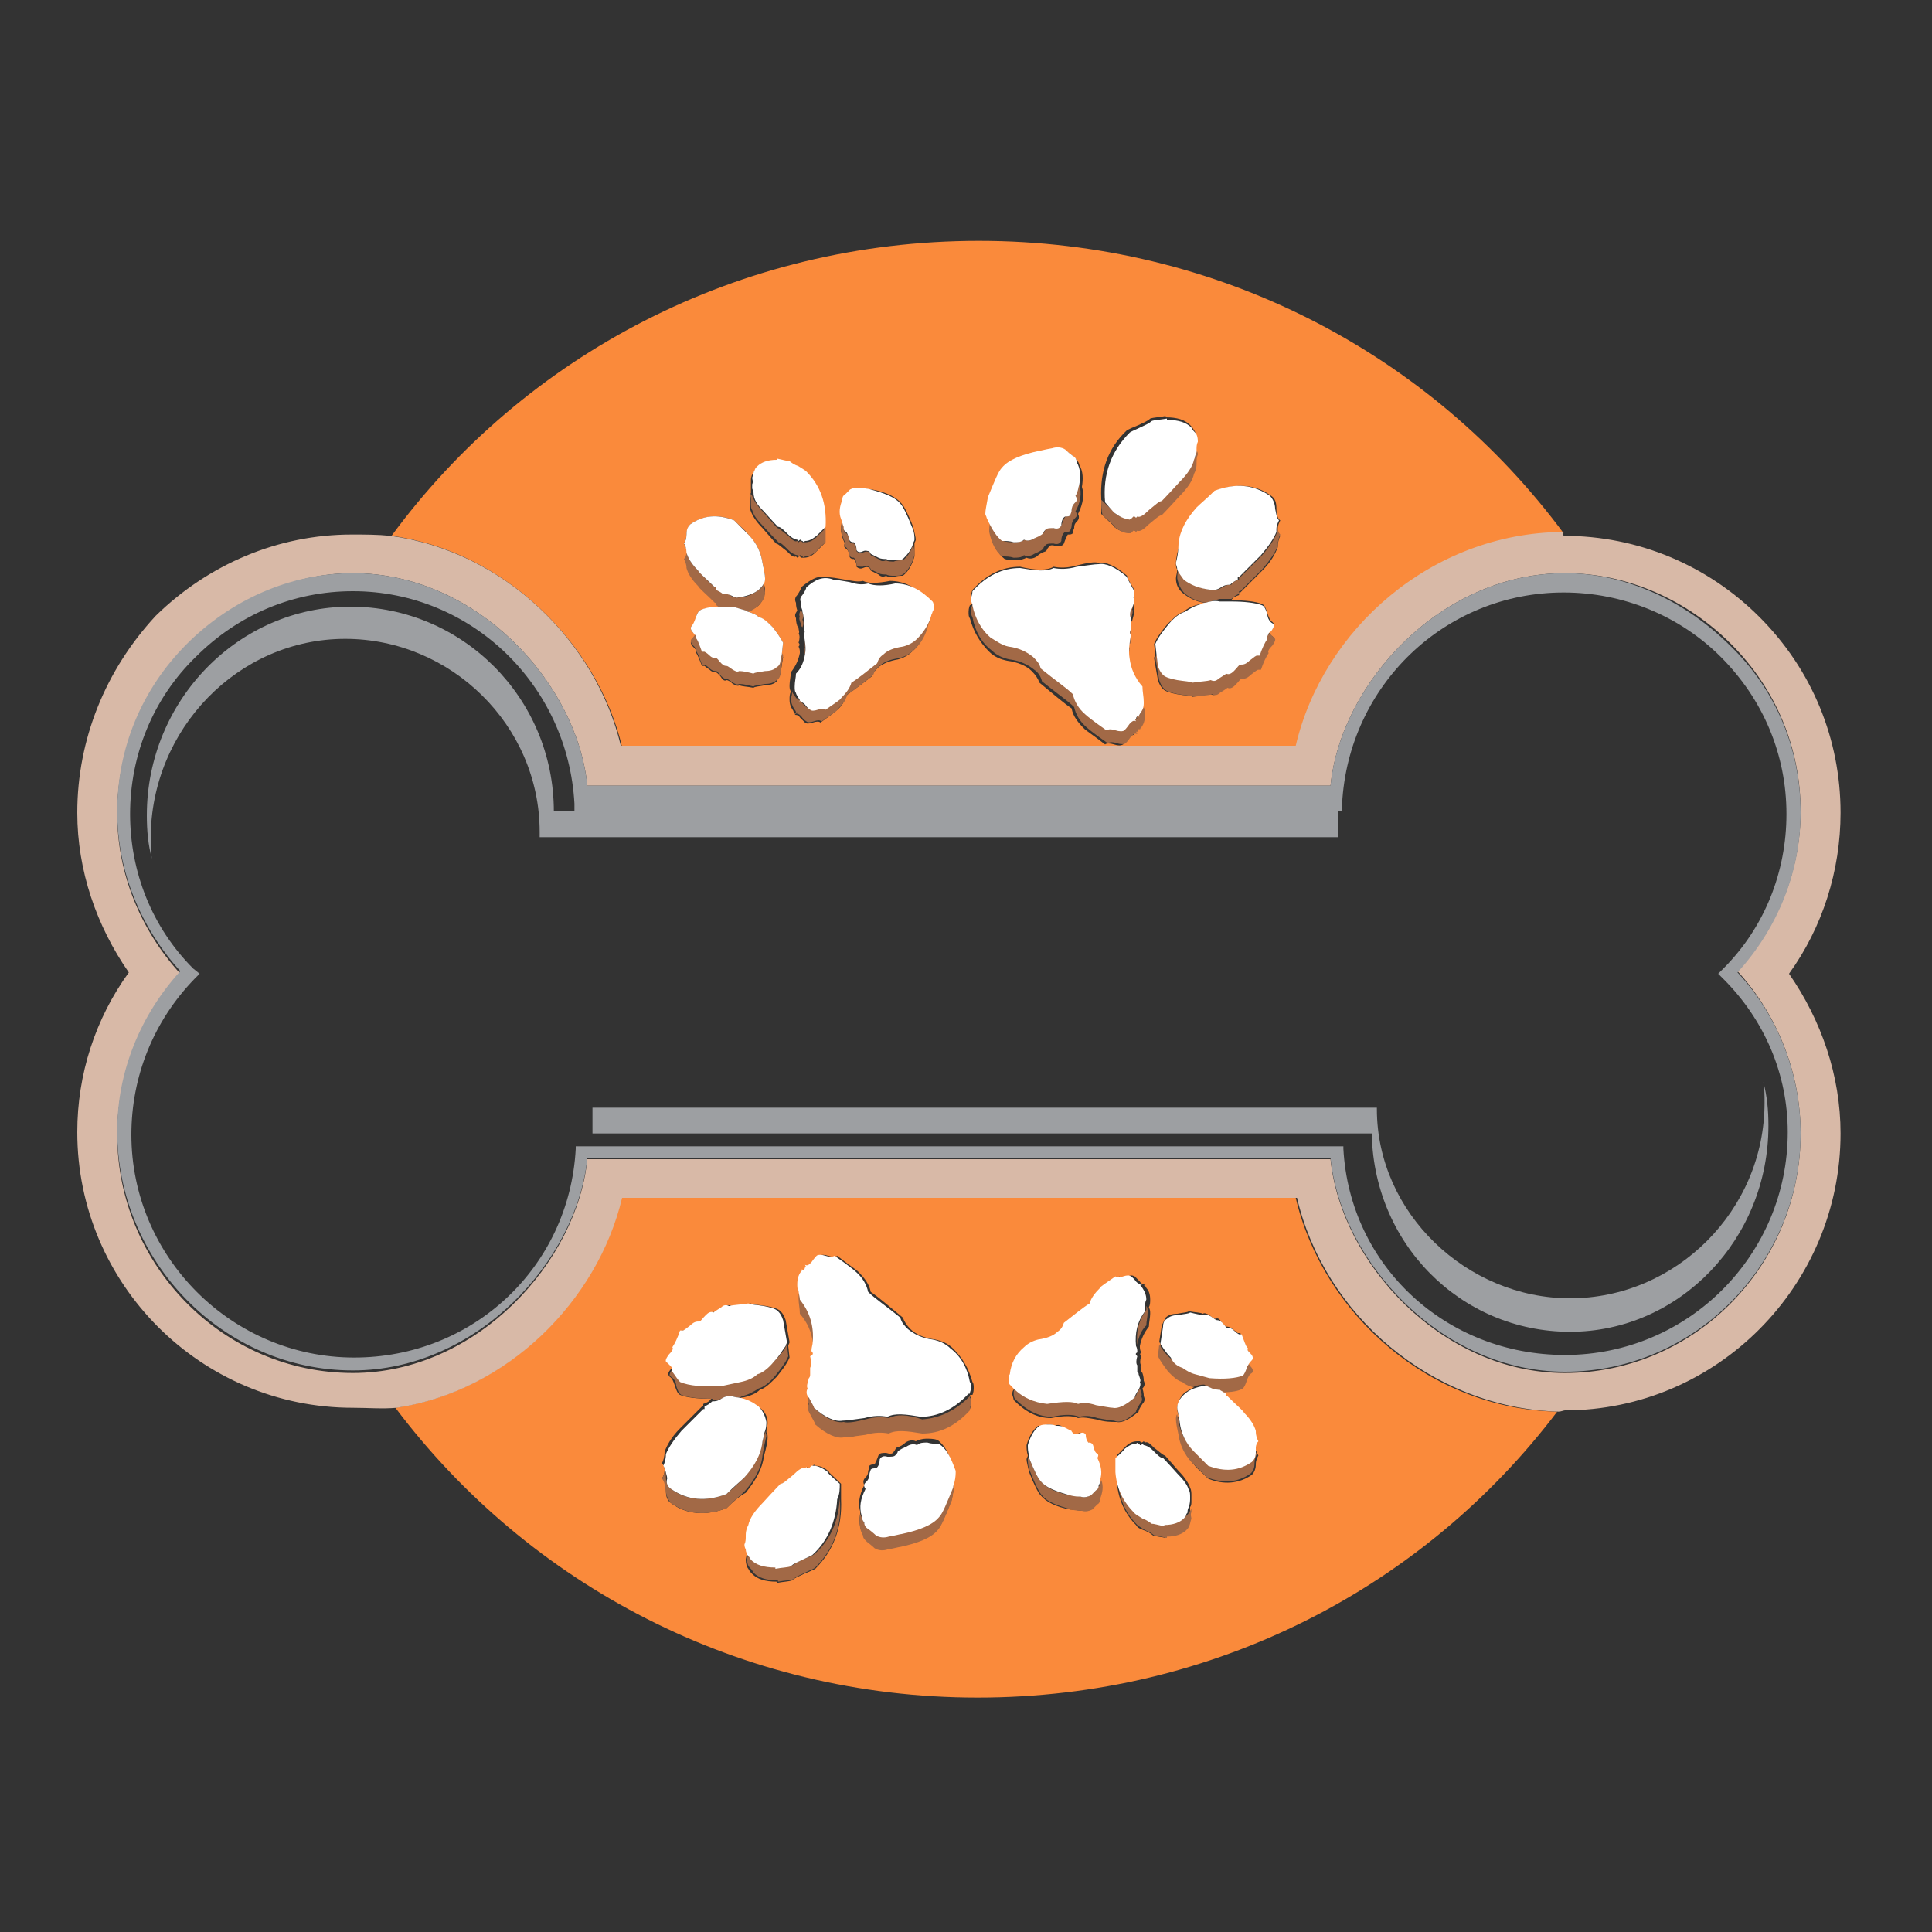 <?xml version="1.0" encoding="utf-8"?>
<!-- Generator: Adobe Illustrator 18.1.0, SVG Export Plug-In . SVG Version: 6.00 Build 0)  -->
<svg version="1.1" id="Layer_1" xmlns="http://www.w3.org/2000/svg" xmlns:xlink="http://www.w3.org/1999/xlink" x="0px" y="0px"
	 viewBox="0 0 150 150" enable-background="new 0 0 150 150" xml:space="preserve">
<rect x="0" y="0" width="150" height="150" fill="#333333" stroke="none"/>
<g>
	<path fill="#FA8A3B" d="M100.6,93c-5.3,0-47.1,0-52.4,0c-1.9,8-8.8,15-17.5,16.3c10.3,13.7,26.7,22.5,45.2,22.5
		c18.4,0,34.7-8.6,45-22.2C111,109.4,102.7,102,100.6,93z M56.4,117.1c-1.6,0.6-3.1,0.5-4.3-0.4c-0.3-0.2-0.4-0.5-0.4-1
		c0-0.4-0.1-0.8-0.3-0.9c0.1-0.2,0.2-0.4,0.2-0.7c0-0.2-0.1-0.4-0.2-0.5c0.1-0.2,0.2-0.5,0.2-0.9c0.2-0.5,0.5-1.1,1.2-1.8
		c0.2-0.2,0.7-0.7,1.7-1.7c0,0,0.1,0,0.1,0l0-0.2c0.3-0.1,0.5-0.2,0.6-0.4c-1.1,0-1.9-0.1-2.4-0.3c-0.2-0.1-0.3-0.4-0.4-0.7
		c-0.1-0.3-0.2-0.6-0.4-0.7c-0.2-0.2-0.1-0.4,0.1-0.6c0.1-0.1,0.1-0.1,0.2-0.2c-0.1-0.1-0.2-0.3-0.3-0.3c-0.2-0.2-0.1-0.4,0.1-0.6
		c0.2-0.3,0.3-0.4,0.3-0.6c0.2-0.3,0.4-0.7,0.6-1.3c0,0,0.1,0,0.1,0c0.1,0,0.1,0,0.1,0c0,0,0.2-0.2,0.6-0.4c0.3-0.2,0.5-0.3,0.7-0.3
		c0.1,0,0.3-0.2,0.5-0.5c0.2-0.2,0.4-0.3,0.6-0.2c0.1,0,0.3-0.1,0.6-0.4c0.2-0.2,0.4-0.2,0.6-0.1c0.3,0,0.8-0.1,1.5-0.2
		c0.2,0.1,0.6,0.1,1.2,0.2c0.5,0.1,0.9,0.2,1.1,0.4c0.2,0.2,0.3,0.4,0.4,0.7l0.3,1.7c0,0.1-0.1,0.2-0.1,0.3l0.1,0.9
		c-0.2,0.5-0.6,1-1,1.5c-0.5,0.5-0.9,0.9-1.3,1c-0.3,0.3-0.8,0.5-1.3,0.6c-0.1,0-0.2,0-0.3,0.1c0.7,0.1,1.2,0.4,1.6,0.7
		c0.4,0.3,0.6,0.7,0.6,1.2c0,0.2-0.1,0.4-0.1,0.7c0.1,0.1,0.1,0.3,0.1,0.4c0,0.3-0.1,0.8-0.3,1.5c-0.1,0.9-0.6,1.8-1.4,2.8
		C57.5,116.1,57,116.5,56.4,117.1z M63.3,121.8L63.3,121.8c-0.2,0.1-0.4,0.2-0.9,0.4c-0.4,0.2-0.7,0.3-0.9,0.5
		c-0.3,0.1-0.7,0.1-1.2,0.2c0,0,0-0.1,0-0.1c-0.9,0-1.5-0.2-1.9-0.6c-0.1-0.1-0.2-0.2-0.3-0.4c-0.1-0.1-0.2-0.4-0.2-0.7
		c0-0.1,0.1-0.4,0.1-0.7c0,0,0-0.1,0-0.1c0-0.1,0-0.2-0.1-0.4c0-0.1,0.1-0.4,0.1-0.7c0-0.3,0-0.6,0.2-0.8c0.1-0.5,0.5-1,1.1-1.7
		c1-1.1,1.5-1.6,1.4-1.5c0.2-0.1,0.5-0.3,1-0.7c0.4-0.4,0.7-0.5,0.9-0.5l0.1-0.1c0.1,0.1,0.1,0.1,0.2,0.1c0,0,0.1-0.1,0.2-0.2
		c0.1-0.1,0.1-0.1,0.2,0c0.3,0,0.7,0.1,1.1,0.5c-0.2-0.1,0.2,0.2,0.9,0.9c0,0.4,0,0.8,0,1.2C65.4,118.6,64.7,120.4,63.3,121.8z
		 M74.1,115.1c0,0.3-0.1,0.7-0.2,1.3c-0.5,1.3-0.8,2-1.1,2.3c-0.5,0.6-1.5,1-2.9,1.3c-0.1,0-0.4,0.1-1,0.2c-0.4,0.1-0.7,0-1-0.1
		c0,0-0.2-0.1-0.6-0.5c-0.2-0.2-0.3-0.4-0.3-0.5c-0.3-0.5-0.3-1.1-0.2-1.7c-0.2-0.6-0.1-1.3,0.3-2.1c-0.1-0.2-0.1-0.4,0.1-0.6
		c0.1-0.1,0.2-0.2,0.2-0.5c0.1-0.2,0.1-0.4,0.1-0.4c0.1-0.1,0.2-0.1,0.4-0.1c0.1-0.2,0.2-0.4,0.3-0.7c0.1-0.2,0.3-0.2,0.6-0.2
		c0.3,0.1,0.5,0.1,0.6-0.1c0.1-0.1,0.1-0.2,0.2-0.3c0.3-0.1,0.5-0.2,0.7-0.4c0.3-0.2,0.6-0.2,0.8-0.1c0.2-0.1,0.5-0.2,0.8-0.2
		c0.3,0,0.6,0,0.9,0.1c0.5,0.4,0.9,1,1.1,1.9c0,0.2,0,0.5-0.1,0.9C74,114.9,74,115,74.1,115.1z M75.3,108.4c0.1,0.1,0.1,0.3,0.1,0.5
		c0,0.3-0.1,0.5-0.1,0.5c-1.1,1.2-2.3,1.8-3.7,1.8c-1.2-0.3-2.1-0.3-2.6,0c-0.5-0.1-1.1-0.1-1.8,0.1c-0.8,0.2-1.4,0.3-1.7,0.2
		c-0.5,0.1-1.3-0.2-2.2-1c0-0.1-0.1-0.3-0.4-0.8c-0.2-0.3-0.2-0.6-0.1-0.8c-0.1-0.1,0-0.3,0-0.5c-0.1-0.2-0.1-0.5,0-0.6
		c-0.1-0.2,0-0.4,0.1-0.8c0-0.1,0.1-0.2,0.1-0.3c0-0.1,0-0.2,0-0.3c0,0,0,0,0,0c0-0.1,0-0.2,0-0.2c0.1-0.2,0.1-0.5,0-0.9
		c0.2-0.1,0.2-0.3,0.1-0.4c0.1-0.2,0.1-0.5,0.1-0.7c-0.1-0.8-0.4-1.5-1-2.2c0-0.4-0.1-0.8-0.1-1.2c0-0.2,0-0.4,0.1-0.6
		c0-0.2,0-0.4-0.1-0.5c0-0.4,0.1-0.8,0.4-1.1l-0.1-0.1c0,0,0.1,0.1,0.2,0.1c0,0,0.1-0.1,0.1-0.2l-0.1-0.1c0,0.1,0.1,0.1,0.2,0.1
		l-0.1-0.2c0.1,0.1,0.3,0,0.5-0.2c0.3-0.3,0.4-0.5,0.4-0.5c0.2-0.1,0.4-0.1,0.7,0c0.3,0.1,0.6,0.1,0.7,0c0.9,0.7,1.5,1.1,1.6,1.2
		c0.5,0.5,0.9,1,1,1.6c0.6,0.4,1.4,1.1,2.5,2c0.1,0.3,0.3,0.6,0.6,0.9c0.4,0.4,1.1,0.7,1.9,0.8c0.5,0.1,1,0.3,1.4,0.7
		c0.7,0.7,1.2,1.5,1.5,2.6c0.1,0.1,0.1,0.3,0.1,0.5c0,0.3-0.1,0.5-0.1,0.5C75.3,108.3,75.3,108.3,75.3,108.4
		C75.3,108.4,75.3,108.4,75.3,108.4z M85.3,116.4c0,0.1,0,0.3-0.2,0.4c-0.3,0.3-0.5,0.4-0.4,0.4c-0.2,0.1-0.5,0.1-0.8,0.1
		c-0.5-0.1-0.7-0.1-0.8-0.1c-1.1-0.2-1.9-0.6-2.3-1.1c-0.2-0.2-0.5-0.8-0.9-1.8c-0.1-0.5-0.2-0.8-0.2-1c0-0.1,0.1-0.2,0.1-0.3
		c-0.1-0.3-0.1-0.6-0.1-0.8c0.2-0.7,0.5-1.2,0.9-1.5c0.2,0,0.5,0,0.7-0.1c0.2,0,0.5,0,0.6,0.1c0.2-0.1,0.4-0.1,0.6,0.1
		c0.2,0.1,0.4,0.2,0.6,0.3c0,0.1,0.1,0.2,0.1,0.2c0.1,0.1,0.3,0.1,0.5,0c0.2-0.1,0.4,0,0.5,0.1c0,0.3,0.1,0.5,0.2,0.6
		c0.1,0,0.2,0,0.3,0.1c0,0,0.1,0.2,0.1,0.3c0,0.2,0.1,0.3,0.2,0.4c0.2,0.1,0.2,0.3,0.1,0.4c0.3,0.6,0.4,1.2,0.2,1.7
		C85.6,115.4,85.5,115.9,85.3,116.4z M85.1,110.2c-0.6-0.1-1-0.2-1.4-0.1c-0.4-0.2-1.1-0.2-2.1,0c-1.1,0-2-0.5-2.9-1.4
		c0,0,0-0.1-0.1-0.4c0-0.2,0-0.3,0.1-0.4c0-0.1,0.1-0.2,0.1-0.3c0,0,0,0-0.1-0.1c0,0,0-0.1-0.1-0.4c0-0.2,0-0.3,0.1-0.4
		c0.2-0.9,0.6-1.6,1.1-2.1c0.3-0.3,0.7-0.5,1.1-0.6c0.6-0.1,1.1-0.3,1.5-0.6c0.2-0.2,0.4-0.4,0.5-0.7c0.9-0.7,1.6-1.2,2-1.5
		c0.1-0.4,0.3-0.8,0.8-1.2c0.1-0.1,0.5-0.4,1.2-0.9c0.1,0.1,0.3,0.1,0.6,0c0.3-0.1,0.4-0.1,0.6,0c0,0,0.1,0.1,0.4,0.4
		c0.1,0.2,0.3,0.2,0.4,0.2l-0.1,0.1c0.1,0,0.1,0,0.2-0.1l-0.1,0.1c0,0.1,0.1,0.1,0.1,0.2c0.1,0,0.1-0.1,0.1-0.1l-0.1,0.1
		c0.2,0.2,0.3,0.5,0.3,0.9c0,0.2,0,0.4-0.1,0.6c0.1,0.2,0.1,0.3,0.1,0.5c0,0.3-0.1,0.7-0.1,1c-0.4,0.5-0.6,1-0.7,1.5
		c0,0.2,0,0.3,0.1,0.5c-0.1,0.1-0.1,0.2,0,0.3c-0.1,0.3-0.1,0.6,0,0.7c-0.1,0.1,0,0.3,0,0.4c0,0,0,0,0,0c0,0,0,0,0,0
		c0,0.1,0,0.1,0.1,0.2c0.1,0.3,0.1,0.5,0.1,0.6c0.1,0.2,0.1,0.4-0.1,0.6c0.1,0.3,0.1,0.5,0.1,0.6c0.1,0.2,0.1,0.4-0.1,0.6
		c-0.2,0.3-0.3,0.5-0.3,0.6c-0.7,0.6-1.3,0.9-1.7,0.8C86.2,110.4,85.8,110.4,85.1,110.2z M92.4,117.4c0,0.3,0,0.4,0,0.5
		c0,0.3-0.1,0.5-0.2,0.6c-0.1,0.1-0.2,0.2-0.2,0.3c-0.3,0.3-0.8,0.4-1.5,0.5c0,0,0,0.1,0,0.1c-0.4-0.1-0.8-0.1-1-0.2
		c-0.1-0.1-0.4-0.3-0.7-0.4c-0.3-0.1-0.5-0.2-0.6-0.4l0,0c-1.1-1.1-1.6-2.6-1.5-4.3c0,0,0,0,0,0c0-0.4,0-0.7,0-1.1
		c0.6-0.6,0.8-0.8,0.7-0.7c0.3-0.3,0.6-0.4,0.9-0.4c0,0,0.1,0,0.2,0c0.1,0.1,0.1,0.1,0.1,0.1c0,0,0.1,0,0.2-0.1l0.1,0.1
		c0.2-0.1,0.4,0.1,0.7,0.4c0.4,0.3,0.6,0.5,0.8,0.6c0-0.1,0.3,0.3,1.1,1.2c0.5,0.5,0.8,1,0.9,1.3c0.1,0.2,0.1,0.4,0.1,0.6
		c0,0.3,0,0.4,0,0.5c0,0.1,0,0.3-0.1,0.4C92.4,117.3,92.4,117.3,92.4,117.4z M97.7,113c-0.1,0.2-0.2,0.4-0.2,0.7
		c0,0.3-0.1,0.6-0.3,0.8c-1,0.7-2.2,0.8-3.4,0.3c-0.5-0.5-0.9-0.8-1.1-1.1c-0.7-0.7-1-1.5-1.1-2.2c-0.1-0.5-0.2-0.9-0.2-1.2
		c0-0.2,0.1-0.3,0.1-0.4c-0.1-0.3-0.1-0.5-0.1-0.7c0.1-0.4,0.2-0.7,0.5-1c0.2-0.2,0.5-0.3,0.8-0.5c-0.3-0.1-0.6-0.2-0.8-0.4
		c-0.3-0.1-0.7-0.4-1.1-0.8c-0.3-0.4-0.6-0.8-0.8-1.2l0.1-0.9c0-0.1-0.1-0.2-0.1-0.2l0.2-1.3c0.1-0.2,0.2-0.4,0.3-0.6
		c0.2-0.2,0.5-0.3,0.9-0.3c0.5-0.1,0.8-0.1,0.9-0.2c0.5,0.1,0.9,0.1,1.1,0.2c0.1-0.1,0.3,0,0.5,0.1c0.2,0.2,0.4,0.3,0.5,0.3
		c0.1-0.1,0.3,0,0.4,0.2c0.2,0.3,0.4,0.4,0.4,0.4c0.1,0,0.3,0,0.5,0.2c0.3,0.2,0.4,0.3,0.4,0.3c0,0,0,0,0.1,0c0,0,0.1,0,0.1,0
		c0.2,0.5,0.3,0.8,0.5,1.1c-0.1,0.1,0,0.2,0.2,0.4c0.2,0.2,0.2,0.4,0.1,0.5c-0.1,0.1-0.2,0.2-0.3,0.4c0,0.1,0.1,0.1,0.2,0.2
		c0.2,0.2,0.2,0.4,0.1,0.5c-0.2,0.1-0.3,0.3-0.4,0.6c-0.1,0.3-0.2,0.5-0.3,0.6c-0.4,0.2-0.9,0.2-1.6,0.3c0.1,0,0.1,0.1,0.2,0.1
		l0,0.2c0.1,0,0.1,0,0.1,0c0.8,0.7,1.2,1.2,1.3,1.3c0.5,0.5,0.8,1,0.9,1.4c0,0.3,0.1,0.5,0.2,0.7c-0.1,0.1-0.1,0.3-0.2,0.5
		C97.5,112.6,97.6,112.8,97.7,113z"/>
	<path fill="#FA8A3B" d="M48.3,58c5.3,0,47.1,0,52.4,0c2.1-9,10.6-16.5,20.7-16.6C111.1,27.5,94.6,18.7,76,18.7
		c-18.7,0-35.3,8.9-45.6,22.9C39.2,42.8,46.4,50,48.3,58z M94.4,38.1c1.6-0.6,3.1-0.5,4.3,0.4c0.3,0.2,0.4,0.5,0.4,1
		c0,0.4,0.1,0.8,0.3,0.9c-0.1,0.2-0.2,0.4-0.2,0.7c0,0.2,0.1,0.4,0.2,0.5c-0.1,0.2-0.2,0.5-0.2,0.9c-0.2,0.5-0.5,1.1-1.2,1.8
		c-0.2,0.2-0.7,0.7-1.7,1.7c0,0,0,0-0.1,0l0,0.2c-0.3,0.1-0.5,0.2-0.6,0.4c1.1,0,1.9,0.1,2.4,0.3c0.2,0.1,0.3,0.4,0.4,0.7
		c0.1,0.3,0.2,0.6,0.4,0.7c0.2,0.2,0.1,0.4-0.1,0.6c-0.1,0.1-0.1,0.1-0.2,0.2c0.1,0.1,0.2,0.3,0.3,0.3c0.2,0.2,0.1,0.4-0.1,0.6
		c-0.2,0.3-0.3,0.4-0.3,0.6c-0.2,0.3-0.4,0.7-0.6,1.3c0,0,0,0-0.1,0c-0.1,0-0.1,0-0.1,0c0,0-0.2,0.2-0.6,0.4
		c-0.3,0.2-0.5,0.3-0.7,0.3c-0.1,0-0.3,0.2-0.5,0.5c-0.2,0.2-0.4,0.3-0.6,0.2c-0.1,0-0.3,0.1-0.6,0.4C94.4,54,94.2,54,94,53.9
		c-0.3,0-0.8,0.1-1.4,0.2c-0.2-0.1-0.6-0.1-1.2-0.2c-0.5-0.1-0.9-0.2-1.1-0.4c-0.2-0.2-0.3-0.4-0.4-0.7l-0.3-1.7
		c0-0.1,0.1-0.2,0.1-0.3L89.6,50c0.2-0.5,0.6-1,1-1.5c0.5-0.5,0.9-0.9,1.3-1c0.3-0.3,0.8-0.5,1.3-0.6c0.1,0,0.2,0,0.3-0.1
		c-0.7-0.1-1.2-0.4-1.6-0.7c-0.4-0.3-0.6-0.7-0.6-1.2c0-0.2,0.1-0.4,0.1-0.7c-0.1-0.1-0.1-0.3-0.1-0.5c0-0.3,0.1-0.8,0.3-1.5
		c0.1-0.9,0.6-1.8,1.4-2.8C93.3,39.1,93.7,38.7,94.4,38.1z M87.5,33.4L87.5,33.4c0.2-0.1,0.4-0.2,0.9-0.4c0.4-0.2,0.7-0.3,0.9-0.5
		c0.3-0.1,0.7-0.1,1.2-0.2c0,0,0,0.1,0,0.1c0.9,0,1.5,0.2,1.9,0.6c0.1,0.1,0.2,0.2,0.3,0.4c0.1,0.1,0.2,0.4,0.2,0.7
		c0,0.1-0.1,0.4-0.1,0.7c0,0,0,0.1,0,0.1c0,0.1,0,0.2,0.1,0.3c0,0.1-0.1,0.4-0.1,0.7c0,0.3,0,0.6-0.2,0.8c-0.1,0.5-0.5,1-1.1,1.7
		c-1,1.1-1.5,1.6-1.4,1.5c-0.2,0.1-0.5,0.3-1,0.7c-0.4,0.4-0.7,0.5-0.9,0.5l-0.1,0.1c-0.1-0.1-0.1-0.1-0.2-0.1c0,0-0.1,0.1-0.2,0.2
		c-0.1,0.1-0.1,0.1-0.2,0c-0.3,0-0.7-0.1-1.1-0.5c0.2,0.1-0.2-0.2-0.9-0.9c0-0.4,0-0.8,0-1.2C85.4,36.6,86,34.8,87.5,33.4z
		 M76.7,40.1c0-0.3,0.1-0.7,0.2-1.3c0.5-1.3,0.8-2,1.1-2.3c0.5-0.6,1.5-1,2.9-1.3c0.1,0,0.4-0.1,1-0.2c0.4-0.1,0.7-0.1,1,0.1
		c0,0,0.2,0.1,0.6,0.5c0.2,0.2,0.3,0.4,0.3,0.5c0.3,0.5,0.3,1.1,0.2,1.7c0.2,0.6,0.1,1.3-0.3,2.1c0.1,0.2,0.1,0.4-0.1,0.6
		c-0.1,0.1-0.2,0.2-0.2,0.5c-0.1,0.2-0.1,0.4-0.1,0.4c-0.1,0.1-0.2,0.1-0.4,0.1c-0.1,0.2-0.2,0.4-0.3,0.7c-0.1,0.2-0.3,0.2-0.6,0.2
		c-0.3-0.1-0.5-0.1-0.6,0.1c-0.1,0.1-0.1,0.2-0.2,0.3c-0.3,0.1-0.5,0.2-0.7,0.4c-0.3,0.2-0.6,0.2-0.8,0.1c-0.2,0.1-0.5,0.2-0.8,0.2
		c-0.3,0-0.6,0-0.9-0.1c-0.5-0.4-0.9-1-1.1-1.9c0-0.2,0-0.5,0.1-0.9C76.8,40.3,76.7,40.2,76.7,40.1z M75.5,46.8
		c-0.1-0.1-0.1-0.3-0.1-0.5c0-0.3,0.1-0.5,0.1-0.5c1.1-1.2,2.3-1.8,3.7-1.8c1.2,0.3,2.1,0.3,2.6,0c0.5,0.1,1.1,0.1,1.8-0.1
		c0.8-0.2,1.4-0.3,1.7-0.2c0.5-0.1,1.3,0.2,2.2,1c0,0.1,0.1,0.3,0.4,0.8c0.2,0.3,0.2,0.6,0.1,0.8c0.1,0.1,0,0.3,0,0.5
		c0.1,0.2,0.1,0.5,0,0.6c0.1,0.2,0,0.4-0.1,0.8c-0.1,0.1-0.1,0.2-0.1,0.3c0,0.1,0,0.2,0,0.3c0,0,0,0,0,0c0,0.1,0,0.2,0,0.2
		c-0.1,0.2-0.1,0.5,0,0.9c-0.2,0.1-0.2,0.3-0.1,0.4c-0.1,0.2-0.1,0.5-0.1,0.7c0.1,0.8,0.4,1.5,1,2.2c0,0.4,0.1,0.8,0.1,1.2
		c0,0.2,0,0.4-0.1,0.6c0,0.2,0,0.4,0.1,0.6c0,0.4-0.1,0.8-0.4,1.1l0.1,0.1c0,0-0.1-0.1-0.2-0.1c0,0-0.1,0.1-0.1,0.2l0.1,0.1
		c0-0.1-0.1-0.1-0.2-0.1l0.1,0.2c-0.1-0.1-0.3,0-0.5,0.2c-0.3,0.3-0.4,0.5-0.4,0.5c-0.2,0.1-0.4,0.1-0.7,0c-0.3-0.1-0.6-0.1-0.7,0
		c-0.9-0.7-1.5-1.1-1.6-1.2c-0.5-0.5-0.9-1-1-1.6c-0.6-0.4-1.4-1.1-2.5-2c-0.1-0.3-0.3-0.6-0.6-0.9c-0.4-0.4-1.1-0.7-1.9-0.8
		c-0.5-0.1-1-0.3-1.4-0.7c-0.7-0.7-1.2-1.5-1.5-2.6c-0.1-0.1-0.1-0.3-0.1-0.5c0-0.3,0.1-0.5,0.1-0.5C75.5,46.9,75.5,46.9,75.5,46.8
		C75.5,46.9,75.5,46.8,75.5,46.8z M65.5,38.8c0-0.1,0-0.3,0.2-0.4c0.3-0.3,0.5-0.4,0.4-0.4c0.2-0.1,0.5-0.2,0.8-0.1
		c0.5,0.1,0.7,0.1,0.8,0.1c1.1,0.2,1.9,0.6,2.3,1.1c0.2,0.2,0.5,0.8,0.9,1.8c0.1,0.5,0.2,0.8,0.2,1c0,0.1-0.1,0.2-0.1,0.3
		C71,42.7,71,43,71,43.2c-0.2,0.7-0.5,1.2-0.9,1.5c-0.2,0-0.5,0-0.7,0.1c-0.2,0-0.5,0-0.6-0.1c-0.2,0.1-0.4,0.1-0.6-0.1
		c-0.2-0.1-0.4-0.2-0.6-0.3c0-0.1-0.1-0.2-0.1-0.2c-0.1-0.1-0.3-0.1-0.5,0c-0.2,0.1-0.4,0-0.5-0.1c0-0.3-0.1-0.5-0.2-0.6
		c-0.1,0-0.2,0-0.3-0.1c0,0-0.1-0.2-0.1-0.3c0-0.2-0.1-0.3-0.2-0.4c-0.2-0.1-0.2-0.3-0.1-0.4c-0.3-0.6-0.4-1.2-0.2-1.7
		C65.2,39.8,65.2,39.3,65.5,38.8z M65.6,45c0.6,0.1,1,0.2,1.4,0.1c0.4,0.2,1.1,0.2,2.1,0c1.1,0,2,0.5,2.9,1.4c0,0,0,0.1,0.1,0.4
		c0,0.2,0,0.3-0.1,0.4c0,0.1-0.1,0.2-0.1,0.3c0,0,0,0,0.1,0.1c0,0,0,0.1,0.1,0.4c0,0.2,0,0.3-0.1,0.4c-0.2,0.9-0.6,1.6-1.2,2.1
		c-0.3,0.3-0.7,0.5-1.1,0.6c-0.6,0.1-1.1,0.3-1.5,0.6c-0.2,0.2-0.4,0.4-0.5,0.7c-0.9,0.7-1.6,1.2-2,1.5c-0.1,0.4-0.3,0.8-0.8,1.2
		c-0.1,0.1-0.5,0.4-1.2,0.9c-0.1-0.1-0.3-0.1-0.6,0c-0.3,0.1-0.5,0.1-0.6,0c0,0-0.1-0.1-0.4-0.4c-0.1-0.2-0.3-0.2-0.4-0.2l0.1-0.1
		c-0.1,0-0.1,0-0.2,0.1l0.1-0.1c0-0.1-0.1-0.1-0.1-0.2c-0.1,0-0.1,0.1-0.1,0.1l0.1-0.1c-0.2-0.3-0.3-0.5-0.3-0.9
		c0-0.2,0-0.4,0.1-0.6c-0.1-0.2-0.1-0.3-0.1-0.5c0-0.3,0.1-0.7,0.1-1c0.4-0.5,0.6-1,0.7-1.5c0-0.2,0-0.3-0.1-0.5
		c0.1-0.1,0.1-0.2,0-0.3c0.1-0.3,0.1-0.6,0-0.7c0.1-0.1,0-0.3,0-0.4c0,0,0,0,0,0c0,0,0,0,0,0c0-0.1,0-0.1-0.1-0.2
		c-0.1-0.3-0.1-0.5-0.1-0.6c-0.1-0.2-0.1-0.3,0.1-0.6c-0.1-0.3-0.1-0.5-0.1-0.6c-0.1-0.2-0.1-0.4,0.1-0.6c0.2-0.3,0.3-0.5,0.3-0.6
		c0.7-0.6,1.3-0.9,1.7-0.8C64.6,44.8,65,44.9,65.6,45z M58.3,37.8c0-0.3,0-0.4,0-0.5c0-0.3,0.1-0.5,0.2-0.6c0.1-0.1,0.2-0.2,0.2-0.3
		c0.3-0.3,0.8-0.4,1.5-0.5c0,0,0-0.1,0-0.1c0.4,0.1,0.8,0.1,1,0.2c0.1,0.1,0.4,0.3,0.7,0.4c0.3,0.1,0.5,0.2,0.6,0.4l0,0
		c1.1,1.1,1.6,2.6,1.5,4.3c0,0,0,0,0,0c0,0.4,0,0.7,0,1.1c-0.6,0.6-0.8,0.8-0.7,0.7c-0.3,0.3-0.6,0.4-0.9,0.4c0,0-0.1,0-0.2,0
		c-0.1-0.1-0.1-0.1-0.1-0.1c0,0-0.1,0-0.2,0.1l-0.1-0.1c-0.2,0.1-0.4-0.1-0.7-0.4c-0.4-0.3-0.6-0.5-0.8-0.6c0,0.1-0.3-0.3-1.1-1.2
		c-0.5-0.5-0.8-1-0.9-1.3c-0.1-0.2-0.1-0.4-0.1-0.6c0-0.3,0-0.4,0-0.5c0-0.1,0-0.3,0.1-0.3C58.3,38,58.3,37.9,58.3,37.8z M53.1,42.2
		c0.1-0.2,0.2-0.4,0.2-0.7c0-0.3,0.1-0.6,0.3-0.8c1-0.7,2.2-0.8,3.4-0.3c0.5,0.5,0.9,0.8,1.1,1.1c0.7,0.7,1,1.5,1.1,2.2
		c0.1,0.5,0.2,0.9,0.2,1.2c0,0.2-0.1,0.3-0.1,0.4c0.1,0.3,0.1,0.5,0.1,0.7c-0.1,0.4-0.2,0.7-0.5,1c-0.2,0.2-0.5,0.3-0.8,0.5
		c0.3,0.1,0.6,0.2,0.8,0.4c0.3,0.1,0.7,0.4,1.1,0.8c0.3,0.4,0.6,0.8,0.8,1.2l-0.1,0.9c0,0.1,0.1,0.2,0.1,0.2l-0.2,1.3
		c-0.1,0.2-0.2,0.4-0.3,0.6c-0.2,0.2-0.5,0.3-0.9,0.3c-0.5,0.1-0.8,0.1-0.9,0.2c-0.5-0.1-0.9-0.1-1.1-0.2c-0.1,0.1-0.3,0-0.5-0.1
		c-0.2-0.2-0.4-0.3-0.5-0.3c-0.1,0.1-0.3,0-0.4-0.2c-0.2-0.3-0.4-0.4-0.4-0.4c-0.1,0-0.3,0-0.5-0.2c-0.3-0.2-0.4-0.3-0.4-0.3
		c0,0,0,0-0.1,0c0,0-0.1,0-0.1,0c-0.2-0.5-0.3-0.8-0.5-1.1c0.1-0.1,0-0.2-0.2-0.4c-0.2-0.2-0.2-0.4-0.1-0.5c0.1-0.1,0.2-0.2,0.3-0.4
		c0-0.1-0.1-0.1-0.2-0.2c-0.2-0.2-0.2-0.4-0.1-0.5c0.2-0.1,0.3-0.3,0.3-0.6c0.1-0.3,0.2-0.5,0.3-0.6c0.4-0.2,0.9-0.2,1.6-0.3
		c-0.1,0-0.1-0.1-0.2-0.1l0-0.2c0,0-0.1,0-0.1,0c-0.8-0.7-1.2-1.2-1.3-1.3c-0.5-0.5-0.8-1-0.9-1.4c0-0.3-0.1-0.5-0.2-0.7
		c0.1-0.1,0.1-0.3,0.2-0.5C53.3,42.6,53.2,42.4,53.1,42.2z"/>
	<path fill="#D8B9A7" d="M142.9,63.1c0-5.7-2.2-11.1-6.3-15.2c-4-4-9.4-6.3-15.2-6.3c0,0-0.1-0.3-0.1-0.3
		c-10.2,0.1-18.6,7.6-20.7,16.6c-5.3,0-47.1,0-52.4,0c-1.9-8-9-15.1-17.9-16.3c-1-0.1-2-0.1-3-0.1c-5.7,0-11.1,2.3-15.2,6.3
		C8.2,52,6,57.4,6,63.1c0,4.5,1.5,8.8,4,12.4c-2.6,3.6-4,7.9-4,12.4c0,11.8,9.6,21.4,21.4,21.4c1.1,0,2.3,0.1,3.4,0
		C39.4,108,46.4,101,48.3,93c5.3,0,47.1,0,52.4,0c2.1,9,10.4,16.3,20.3,16.6c0.2,0,0.4-0.1,0.5-0.1c11.8,0,21.4-9.7,21.4-21.5
		c0-4.5-1.5-8.8-4-12.4C141.5,72,142.9,67.6,142.9,63.1z M121.5,106.6c-9.6,0-17.4-8.6-18.2-16.6c-0.9,0-56.9,0-57.7,0
		c-0.8,8-8.6,16.6-18.2,16.6c-10.1,0-18.3-8.4-18.3-18.5c0-4.6,1.8-9.1,4.9-12.5c-3.1-3.4-4.9-7.8-4.9-12.4c0-4.9,1.9-9.5,5.4-13
		c3.5-3.5,8.1-5.7,12.9-5.7C37,44.5,44.8,53,45.6,61c0.9,0,56.8,0,57.7,0c0.8-8,8.6-16.5,18.2-16.5c4.9,0,9.5,2.1,12.9,5.5
		c3.5,3.5,5.4,8.1,5.4,13c0,4.6-1.8,9-4.9,12.4c3.1,3.4,4.9,7.9,4.9,12.6C139.8,98.2,131.6,106.6,121.5,106.6z"/>
	<path fill="#9D9FA2" d="M134.9,75.5c3.1-3.4,4.9-7.8,4.9-12.4c0-4.9-1.9-9.5-5.4-12.9c-3.5-3.5-8.1-5.7-12.9-5.7
		c-9.6,0-17.4,8.5-18.2,16.5c-0.9,0-56.9,0-57.7,0c-0.8-8-8.6-16.5-18.2-16.5c-4.9,0-9.5,2.1-12.9,5.5c-3.5,3.5-5.4,8.1-5.4,13
		c0,4.6,1.8,9,4.9,12.4c-3.1,3.4-4.9,7.8-4.9,12.4c0,10.1,8.2,18.6,18.3,18.6c9.6,0,17.4-8.5,18.2-16.5c0.9,0,56.8,0,57.7,0
		c0.8,8,8.6,16.6,18.2,16.6c10.1,0,18.3-8.4,18.3-18.5C139.8,83.5,138.1,78.9,134.9,75.5z M138.8,87.9c0,9.5-7.7,17.3-17.3,17.3
		c-9.2,0-16.7-6.9-17.2-16l0-0.2H44.7l0,0.2c-0.5,9.2-8,16.2-17.2,16.2c-9.5,0-17.3-7.8-17.3-17.3c0-4.5,1.7-8.8,4.9-12.1l0.4-0.4
		L15,75.2c-3.2-3.2-4.9-7.5-4.9-12c0-4.6,1.8-9,5.1-12.2c3.3-3.3,7.6-5.1,12.2-5.1c9.2,0,16.7,7.3,17.2,16.5l0,0.6h0.5h59.1l0-0.6
		c0.5-9.2,8-16.4,17.2-16.4c4.6,0,9,1.8,12.2,5c3.3,3.3,5.1,7.6,5.1,12.2c0,4.5-1.7,8.8-4.9,12l-0.4,0.4l0.4,0.4
		C137,79.2,138.8,83.4,138.8,87.9z"/>
	<path fill="#9D9FA2" d="M43,63C43,63,43,63.1,43,63c0-8.8-7.1-15.9-15.8-15.9c-8.7,0-15.8,7.3-15.8,16.2c0,1.2,0.1,2.3,0.4,3.4
		c-0.1-0.5-0.1-1.1-0.1-1.6c0-8.5,6.8-15.5,15.1-15.5c8.2,0,15.1,6.7,15.1,15V65h62v-2H43z"/>
	<path fill="#9D9FA2" d="M106.5,88c0,0,0-0.3,0-0.3c0,8.8,6.9,15.7,15.4,15.7c8.5,0,15.4-7.2,15.4-16c0-1.2-0.1-2.3-0.4-3.4
		c0.1,0.5,0.1,1,0.1,1.6c0,8.4-6.9,15.2-15.1,15.2c-8,0-15-6.6-15-14.7V86H46v2H106.5z"/>
	<path fill="#A26946" d="M75.4,47.4c0,0.2,0,0.4,0.1,0.5c0.2,1.1,0.7,2,1.5,2.6c0.4,0.4,0.9,0.6,1.4,0.7c0.8,0.1,1.4,0.4,1.9,0.8
		c0.3,0.2,0.5,0.5,0.6,0.9c1.1,0.9,2,1.5,2.5,2c0.1,0.5,0.4,1.1,1,1.6c0.1,0.1,0.6,0.5,1.6,1.2c0.2-0.1,0.4-0.1,0.7,0
		c0.3,0.1,0.6,0.1,0.7,0c0,0,0.2-0.2,0.4-0.5c0.2-0.2,0.3-0.3,0.5-0.2l-0.1-0.2c0.1,0,0.2,0.1,0.2,0.1l-0.1-0.1
		c0-0.1,0.1-0.2,0.1-0.2c0.1,0,0.2,0.1,0.2,0.1l-0.1-0.1c0.3-0.3,0.4-0.7,0.4-1.1c0-0.2,0-0.4-0.1-0.6c-0.1,0.2-0.2,0.3-0.3,0.5
		l0.1,0.1c0,0-0.1-0.1-0.2-0.1c0,0-0.1,0.1-0.1,0.2l0.1,0.1c0,0-0.1-0.1-0.2-0.1l0.1,0.2c-0.1-0.1-0.3,0-0.5,0.2
		c-0.3,0.3-0.4,0.5-0.4,0.5c-0.2,0.1-0.4,0.1-0.7,0c-0.3-0.1-0.6-0.1-0.7,0c-0.9-0.7-1.5-1.1-1.6-1.2c-0.5-0.5-0.9-1-1-1.6
		c-0.6-0.4-1.4-1.1-2.5-2c-0.1-0.3-0.3-0.6-0.6-0.9c-0.4-0.4-1.1-0.7-1.9-0.8c-0.5-0.1-1-0.3-1.4-0.7c-0.7-0.6-1.2-1.5-1.4-2.5
		c0,0,0,0,0,0C75.5,46.9,75.4,47.1,75.4,47.4z"/>
	<path fill="#A26946" d="M87.7,47.8c-0.1,0.1-0.1,0.4,0,0.6c0-0.1,0-0.2,0.1-0.3c0.1-0.4,0.2-0.6,0.1-0.8c0.1-0.2,0.1-0.4,0-0.6
		c0,0.1,0,0.2-0.1,0.3C87.7,47.4,87.6,47.7,87.7,47.8z"/>
	<path fill="#A26946" d="M87.7,49.2c-0.2,0.6-0.2,1.3-0.1,1.8c0-0.2,0.1-0.4,0.1-0.7c-0.2-0.2-0.1-0.3,0.1-0.4
		c-0.1-0.4-0.1-0.7,0-0.9c0-0.1,0-0.1,0-0.2C87.6,48.9,87.5,49,87.7,49.2z"/>
	<path fill="#A26946" d="M77.8,43.2c0.3,0,0.6,0,0.9,0.1c0.3,0,0.6,0,0.8-0.2c0.2,0.1,0.5,0.1,0.8-0.1c0.2-0.1,0.5-0.2,0.7-0.4
		c0-0.1,0.1-0.2,0.2-0.3c0.1-0.1,0.3-0.1,0.6-0.1c0.3,0.1,0.5,0,0.6-0.2c0-0.3,0.1-0.6,0.3-0.7c0.2,0,0.3,0,0.4-0.1
		c0-0.1,0.1-0.2,0.1-0.4c0-0.2,0.1-0.4,0.2-0.5c0.2-0.2,0.3-0.3,0.1-0.6c0.4-0.7,0.5-1.4,0.3-2.1c-0.1,0.3-0.2,0.6-0.3,0.9
		c0.1,0.2,0.1,0.4-0.1,0.6c-0.1,0.1-0.2,0.2-0.2,0.5c-0.1,0.2-0.1,0.4-0.1,0.4c-0.1,0.1-0.2,0.1-0.4,0.1c-0.1,0.2-0.2,0.4-0.3,0.7
		c-0.1,0.2-0.3,0.2-0.6,0.2c-0.3-0.1-0.5-0.1-0.6,0.1c-0.1,0.1-0.1,0.2-0.2,0.3c-0.3,0.1-0.5,0.2-0.7,0.4C80,42,79.8,42,79.6,41.9
		c-0.2,0.1-0.5,0.2-0.8,0.2c-0.3,0-0.6,0-0.9-0.1c-0.4-0.3-0.8-0.9-1-1.6c-0.1,0.4-0.1,0.7-0.1,0.9C77,42.2,77.3,42.8,77.8,43.2z"/>
	<path fill="#A26946" d="M98.4,49.5c-0.2,0.3-0.4,0.7-0.6,1.3c0,0,0,0-0.1,0c-0.1,0-0.1,0-0.1,0c0,0-0.2,0.2-0.6,0.4
		c-0.3,0.2-0.5,0.3-0.7,0.3c-0.1,0-0.3,0.2-0.5,0.5c-0.2,0.2-0.4,0.3-0.6,0.2c-0.1,0-0.3,0.1-0.6,0.4c-0.2,0.2-0.4,0.2-0.6,0.1
		c-0.3,0-0.8,0.1-1.4,0.2c-0.2-0.1-0.6-0.1-1.2-0.2c-0.5-0.1-0.9-0.2-1.1-0.4c-0.2-0.2-0.3-0.4-0.4-0.7l-0.1-0.8
		c0,0.1-0.1,0.2-0.1,0.3l0.3,1.7c0.1,0.3,0.2,0.5,0.4,0.7c0.2,0.2,0.6,0.3,1.1,0.4c0.6,0.1,1,0.1,1.2,0.2c0.6-0.1,1.1-0.1,1.4-0.2
		c0.2,0.1,0.4,0.1,0.6-0.1c0.3-0.2,0.5-0.3,0.6-0.4c0.2,0.1,0.4,0,0.6-0.2c0.3-0.3,0.4-0.5,0.5-0.5c0.2,0,0.4,0,0.7-0.3
		c0.4-0.3,0.5-0.4,0.6-0.4c0,0,0.1,0,0.1,0c0.1,0,0.1,0,0.1,0c0.2-0.6,0.4-1,0.6-1.3c-0.1-0.1,0-0.3,0.3-0.6
		c0.2-0.3,0.3-0.5,0.1-0.6c-0.1-0.1-0.2-0.2-0.3-0.3C98.4,49.3,98.3,49.4,98.4,49.5z"/>
	<path fill="#A26946" d="M98,43.1c-0.2,0.2-0.7,0.7-1.7,1.7c0,0,0,0-0.1,0l0,0.2c-0.3,0.1-0.5,0.2-0.6,0.4c-0.2,0-0.4,0-0.7,0.2
		c-0.3,0.2-0.5,0.2-0.7,0.2c-1-0.1-1.7-0.4-2.2-0.8c-0.2-0.2-0.4-0.5-0.5-0.8c-0.1,0.3-0.1,0.5-0.1,0.7c0.1,0.5,0.3,0.9,0.6,1.2
		c0.4,0.3,0.9,0.6,1.6,0.7c0.4-0.1,0.7-0.2,1.1-0.3c0.3,0,0.6,0,0.9,0c0.2-0.2,0.4-0.3,0.6-0.4l0-0.2c0.1,0,0.1,0,0.1,0
		c0.9-0.9,1.5-1.5,1.7-1.7c0.6-0.7,1-1.3,1.2-1.8c0-0.4,0.1-0.7,0.2-0.9c-0.1-0.1-0.2-0.3-0.2-0.5c0,0.1,0,0.1,0,0.2
		C99,41.8,98.6,42.4,98,43.1z"/>
	<path fill="#A26946" d="M85.6,40c0.8,0.7,1.1,1,0.9,0.9c0.4,0.3,0.8,0.5,1.1,0.5c0.1,0,0.1,0,0.2,0c0.1-0.1,0.2-0.2,0.2-0.2
		c0.1,0,0.1,0,0.2,0.1l0.1-0.1c0.2,0.1,0.5-0.1,0.9-0.5c0.5-0.4,0.8-0.7,1-0.7c-0.1,0.1,0.4-0.4,1.4-1.5c0.6-0.6,1-1.2,1.1-1.7
		c0.1-0.2,0.2-0.4,0.2-0.8c0-0.3,0-0.5,0.1-0.7c0-0.1,0-0.2-0.1-0.3c0,0.3-0.1,0.5-0.2,0.6c-0.1,0.5-0.5,1-1.1,1.7
		c-1,1.1-1.5,1.6-1.4,1.5c-0.2,0.1-0.5,0.3-1,0.7c-0.4,0.4-0.7,0.5-0.9,0.5l-0.1,0.1C88.1,40,88,39.9,87.9,40c0,0-0.1,0.1-0.2,0.2
		c-0.1,0.1-0.1,0.1-0.2,0c-0.3,0-0.7-0.1-1.1-0.5c0.2,0.1-0.2-0.2-0.9-0.9c0,0,0,0,0,0C85.5,39.2,85.5,39.6,85.6,40z"/>
	<path fill="#A26946" d="M53.3,44.1c0.1,0.4,0.4,0.9,0.9,1.4c0.1,0.2,0.6,0.6,1.3,1.3c0,0,0,0,0.1,0l0,0.2c0.1,0,0.1,0.1,0.2,0.1
		c0.3,0,0.6,0,1,0c0.4,0.1,0.7,0.2,1.1,0.3c0.1,0,0.1,0.1,0.2,0.1c0.3-0.1,0.6-0.3,0.8-0.5c0.3-0.3,0.5-0.6,0.5-1
		c0-0.2-0.1-0.4-0.1-0.7c-0.1,0.2-0.2,0.4-0.4,0.5c-0.4,0.3-0.9,0.6-1.7,0.6c-0.1,0-0.3,0-0.5-0.2c-0.2-0.1-0.4-0.2-0.6-0.1
		c-0.1-0.2-0.3-0.3-0.5-0.3l0-0.2c0,0-0.1,0-0.1,0c-0.8-0.7-1.2-1.2-1.3-1.3c-0.5-0.5-0.8-1-0.9-1.4c0,0,0,0,0,0
		c0,0.2-0.1,0.4-0.2,0.5C53.2,43.6,53.3,43.8,53.3,44.1z"/>
	<path fill="#A26946" d="M69.8,50c-0.6,0.1-1.1,0.3-1.5,0.6c-0.2,0.2-0.4,0.4-0.5,0.7c-0.9,0.7-1.6,1.2-2,1.5
		c-0.1,0.4-0.3,0.8-0.8,1.2c-0.1,0.1-0.5,0.4-1.2,0.9c-0.1-0.1-0.3-0.1-0.6,0c-0.3,0.1-0.5,0.1-0.6,0c0,0-0.1-0.1-0.4-0.4
		c-0.1-0.2-0.3-0.2-0.4-0.2l0.1-0.1c-0.1,0-0.1,0-0.2,0.1l0.1-0.1c0-0.1-0.1-0.1-0.1-0.2c-0.1,0-0.1,0.1-0.1,0.1l0.1-0.1
		c-0.1-0.1-0.2-0.2-0.2-0.4c0,0.2,0,0.4-0.1,0.6c0,0.3,0.1,0.6,0.3,0.9l-0.1,0.1c0,0,0.1-0.1,0.1-0.1c0,0,0.1,0.1,0.1,0.2l-0.1,0.1
		c0,0,0.1-0.1,0.2-0.1l-0.1,0.1c0.1,0,0.2,0,0.4,0.2c0.2,0.3,0.4,0.4,0.4,0.4c0.1,0.1,0.3,0.1,0.6,0c0.3-0.1,0.4-0.1,0.6,0
		c0.7-0.5,1.2-0.8,1.2-0.9c0.4-0.4,0.7-0.8,0.8-1.2c0.5-0.3,1.1-0.8,2-1.5c0.1-0.3,0.2-0.5,0.5-0.7c0.3-0.3,0.8-0.5,1.5-0.6
		c0.4-0.1,0.8-0.3,1.1-0.6c0.6-0.5,1-1.2,1.2-2.1c0.1-0.1,0.1-0.3,0.1-0.4c0-0.3-0.1-0.4-0.1-0.4c0,0,0,0-0.1-0.1
		c-0.2,0.7-0.6,1.3-1.1,1.8C70.5,49.7,70.2,49.9,69.8,50z"/>
	<path fill="#A26946" d="M62.4,49.2c0.1-0.1,0.1-0.2,0-0.3C62.4,49,62.4,49.2,62.4,49.2c0,0.2,0,0.5,0,0.8c0.2,0.1,0.2,0.2,0,0.3
		c0,0.2,0,0.3,0.1,0.5C62.5,50.3,62.5,49.8,62.4,49.2z"/>
	<path fill="#A26946" d="M60.3,51.7c-0.2,0.2-0.5,0.3-0.9,0.3c-0.5,0.1-0.8,0.1-0.9,0.2c-0.5-0.1-0.9-0.1-1.1-0.2
		c-0.1,0.1-0.3,0-0.5-0.1c-0.2-0.2-0.4-0.3-0.5-0.3c-0.1,0.1-0.3,0-0.4-0.2c-0.2-0.3-0.4-0.4-0.4-0.4c-0.1,0-0.3,0-0.5-0.2
		c-0.3-0.2-0.4-0.3-0.4-0.3c0,0,0,0-0.1,0c0,0-0.1,0-0.1,0c-0.2-0.5-0.3-0.8-0.5-1.1c0,0,0-0.1,0-0.2c-0.1,0.2-0.2,0.3-0.3,0.4
		c-0.1,0.1-0.1,0.3,0.1,0.5c0.2,0.2,0.3,0.3,0.2,0.4c0.2,0.2,0.3,0.6,0.5,1.1c0,0,0,0,0.1,0c0,0,0.1,0,0.1,0c0,0,0.2,0.1,0.4,0.3
		c0.2,0.2,0.4,0.2,0.5,0.2c0.1,0,0.2,0.2,0.4,0.4c0.2,0.2,0.3,0.2,0.4,0.2c0.1,0,0.2,0.1,0.5,0.3c0.2,0.1,0.3,0.2,0.5,0.1
		c0.3,0,0.7,0.1,1.1,0.2c0.1-0.1,0.4-0.1,0.9-0.2c0.4,0,0.7-0.1,0.9-0.3c0.2-0.1,0.3-0.3,0.3-0.6l0.2-1.3c0-0.1-0.1-0.2-0.1-0.2
		l-0.1,0.4C60.6,51.4,60.4,51.6,60.3,51.7z"/>
	<path fill="#A26946" d="M58.3,39c0,0.3,0,0.5,0.1,0.6c0.1,0.4,0.4,0.8,0.9,1.3c0.8,0.9,1.2,1.2,1.1,1.2c0.2,0,0.4,0.2,0.8,0.6
		c0.3,0.3,0.6,0.4,0.7,0.4l0.1,0.1c0.1-0.1,0.1-0.1,0.2-0.1c0,0,0,0.1,0.1,0.1c0.1,0.1,0.1,0.1,0.2,0c0.3,0,0.5-0.1,0.9-0.4
		c-0.1,0.1,0.1-0.2,0.7-0.7c0-0.4,0-0.8,0-1.1c-0.6,0.6-0.8,0.8-0.7,0.7c-0.3,0.3-0.6,0.4-0.9,0.4c0,0-0.1,0-0.2,0
		c-0.1-0.1-0.1-0.1-0.1-0.1c0,0-0.1,0-0.2,0.1l-0.1-0.1c-0.2,0.1-0.4-0.1-0.7-0.4c-0.4-0.3-0.6-0.5-0.8-0.6c0,0.1-0.3-0.3-1.1-1.2
		c-0.5-0.5-0.8-1-0.9-1.3c-0.1-0.1-0.1-0.2-0.1-0.3c0,0.1,0,0.2-0.1,0.3C58.3,38.5,58.3,38.7,58.3,39z"/>
	<path fill="#A26946" d="M62.3,48.1c0.1-0.2,0.1-0.4-0.1-0.7c0,0,0,0,0-0.1c-0.1,0.2-0.2,0.4-0.1,0.6c-0.1,0.1,0,0.3,0.1,0.6
		c0,0.1,0,0.1,0.1,0.2C62.4,48.5,62.4,48.3,62.3,48.1z"/>
	<path fill="#A26946" d="M65.6,42.1c-0.1,0.2-0.1,0.3,0.1,0.4c0.1,0.1,0.1,0.2,0.2,0.4c0,0.2,0.1,0.3,0.1,0.3
		c0.1,0.1,0.2,0.1,0.3,0.1c0.1,0.1,0.2,0.3,0.2,0.6C66.6,44,66.7,44,67,44c0.2-0.1,0.4,0,0.5,0c0,0.1,0.1,0.1,0.1,0.2
		c0.2,0.1,0.4,0.2,0.6,0.3c0.2,0.1,0.4,0.1,0.6,0.1c0.2,0.1,0.4,0.1,0.6,0.1c0.3,0,0.5,0,0.7-0.1c0.4-0.3,0.7-0.8,0.9-1.5
		c0-0.2,0-0.5-0.1-0.8c-0.2,0.5-0.4,0.9-0.8,1.2c-0.2,0-0.5,0-0.7,0.1c-0.2,0-0.5,0-0.6-0.1c-0.2,0.1-0.4,0.1-0.6-0.1
		c-0.2-0.1-0.4-0.2-0.6-0.3c0-0.1-0.1-0.2-0.1-0.2c-0.1-0.1-0.3-0.1-0.5,0c-0.2,0.1-0.4,0-0.5-0.1c0-0.3-0.1-0.5-0.2-0.6
		c-0.1,0-0.2,0-0.3-0.1c0,0-0.1-0.2-0.1-0.3c0-0.2-0.1-0.3-0.2-0.4c-0.2-0.1-0.2-0.3-0.1-0.4c-0.1-0.2-0.2-0.4-0.2-0.6
		C65.2,40.9,65.3,41.4,65.6,42.1z"/>
	<path fill="#A26946" d="M56,108.6c0.3-0.2,0.5-0.2,0.7-0.2c0.2,0,0.4,0.1,0.6,0.1c0.1,0,0.2,0,0.3-0.1c0.5-0.1,1-0.4,1.3-0.6
		c0.4-0.1,0.9-0.5,1.3-1c0.4-0.5,0.8-1,1-1.5l-0.1-0.9c-0.2,0.4-0.5,0.8-0.9,1.2c-0.5,0.5-0.9,0.9-1.3,1c-0.3,0.3-0.8,0.5-1.3,0.6
		c-0.5,0.1-0.9,0.2-1.4,0.3c-1.5,0.1-2.7,0-3.3-0.3c-0.2-0.1-0.3-0.4-0.4-0.7c0-0.2-0.1-0.3-0.1-0.4c0,0.1-0.1,0.1-0.2,0.2
		c-0.2,0.3-0.3,0.5-0.1,0.6c0.2,0.1,0.4,0.4,0.4,0.7c0.1,0.3,0.2,0.6,0.4,0.7c0.5,0.2,1.4,0.3,2.4,0.3c0,0,0,0,0,0
		C55.4,108.8,55.7,108.7,56,108.6z"/>
	<path fill="#A26946" d="M59.5,111.5c0-0.2-0.1-0.3-0.1-0.4c0,0.2-0.1,0.5-0.2,0.8c-0.1,0.9-0.6,1.8-1.4,2.8
		c-0.3,0.3-0.7,0.7-1.4,1.3c-1.6,0.6-3.1,0.5-4.3-0.4c-0.3-0.2-0.4-0.5-0.4-1c0-0.2,0-0.3-0.1-0.5c0,0.3-0.1,0.5-0.2,0.7
		c0.2,0.2,0.2,0.5,0.3,0.9c0,0.4,0.2,0.8,0.4,1c1.3,0.9,2.7,1,4.3,0.4c0.6-0.6,1.1-1,1.4-1.3c0.8-0.9,1.3-1.8,1.4-2.8
		C59.3,112.4,59.4,111.9,59.5,111.5z"/>
	<path fill="#A26946" d="M63.3,120.6c-0.1,0.1-0.4,0.3-0.8,0.4c-0.4,0.2-0.7,0.3-0.9,0.5c-0.3,0.1-0.7,0.1-1.2,0.2c0,0,0-0.1,0-0.1
		c-0.9,0-1.5-0.2-1.9-0.6c-0.1-0.1-0.2-0.2-0.3-0.4c-0.1-0.1-0.1-0.2-0.1-0.4c0,0,0,0.1,0,0.1c0,0.3,0,0.5-0.1,0.7
		c0,0.4,0.1,0.6,0.2,0.7c0.1,0.1,0.2,0.2,0.3,0.4c0.4,0.4,1,0.6,1.9,0.6c0,0.1,0,0.1,0,0.1c0.5-0.1,1-0.1,1.2-0.2
		c0.2-0.2,0.5-0.3,0.9-0.5c0.4-0.2,0.7-0.3,0.8-0.4l0,0c1.4-1.4,2.1-3.2,1.9-5.4C65.1,118.1,64.5,119.5,63.3,120.6L63.3,120.6z"/>
	<path fill="#A26946" d="M72.8,117.6c-0.5,0.6-1.5,1-2.9,1.3c-0.1,0-0.4,0.1-1,0.2c-0.4,0.1-0.7,0-1-0.1c0,0-0.2-0.1-0.6-0.5
		c-0.2-0.2-0.3-0.4-0.3-0.5c-0.1-0.2-0.2-0.4-0.2-0.5c-0.1,0.6-0.1,1.2,0.2,1.7c0,0.2,0.1,0.3,0.3,0.5c0.4,0.3,0.6,0.5,0.6,0.5
		c0.3,0.2,0.7,0.2,1,0.1c0.6-0.1,0.9-0.2,1-0.2c1.4-0.3,2.4-0.7,2.9-1.3c0.3-0.3,0.6-1.1,1.1-2.3c0.1-0.6,0.2-1,0.2-1.3
		c0-0.1-0.1-0.2-0.1-0.3c0,0.1-0.1,0.3-0.1,0.4C73.4,116.5,73,117.3,72.8,117.6z"/>
	<path fill="#A26946" d="M63.1,106.4C63.1,106.5,63,106.5,63.1,106.4c0,0.1,0,0.2,0,0.3C63.1,106.6,63.1,106.5,63.1,106.4z"/>
	<path fill="#A26946" d="M62.2,100.9c0-0.2-0.1-0.4-0.1-0.7c-0.1,0.2-0.1,0.4-0.1,0.6c0,0.4,0.1,0.8,0.1,1.2c0.6,0.7,0.9,1.4,1,2.2
		C63.4,103,63,101.9,62.2,100.9z"/>
	<path fill="#A26946" d="M69,110.1c-0.5-0.1-1.1-0.1-1.8,0.1c-0.8,0.2-1.4,0.3-1.7,0.2c-0.5,0.1-1.3-0.2-2.2-1
		c0-0.1-0.1-0.3-0.4-0.8c0,0,0-0.1-0.1-0.1c-0.1,0.2-0.1,0.4,0,0.5c-0.1,0.2-0.1,0.5,0.1,0.8c0.2,0.4,0.4,0.7,0.4,0.8
		c0.9,0.8,1.7,1.1,2.2,1c0.3,0,0.9-0.1,1.7-0.2c0.7-0.2,1.3-0.2,1.8-0.1c0.6-0.3,1.4-0.2,2.6,0c1.4,0,2.6-0.6,3.7-1.8
		c0,0,0-0.2,0.1-0.5c0-0.2,0-0.4-0.1-0.5c0,0,0-0.1,0-0.1c-1.1,1.1-2.3,1.7-3.7,1.8C70.4,109.8,69.6,109.8,69,110.1z"/>
	<path fill="#A26946" d="M88.5,106.4C88.4,106.4,88.5,106.4,88.5,106.4C88.4,106.4,88.5,106.4,88.5,106.4
		C88.5,106.4,88.5,106.4,88.5,106.4z"/>
	<path fill="#A26946" d="M97.1,113.3c-1,0.7-2.2,0.8-3.4,0.3c-0.5-0.5-0.9-0.8-1.1-1.1c-0.7-0.7-1-1.5-1.1-2.2
		c0-0.2-0.1-0.3-0.1-0.5c-0.1,0.1-0.1,0.3-0.1,0.4c0,0.3,0.1,0.7,0.2,1.2c0.1,0.7,0.4,1.5,1.1,2.2c0.2,0.2,0.6,0.6,1.1,1.1
		c1.3,0.5,2.4,0.4,3.4-0.3c0.2-0.2,0.3-0.4,0.3-0.8c0-0.3,0.1-0.6,0.2-0.7c-0.1-0.1-0.2-0.4-0.2-0.7c0,0.1,0,0.2,0,0.3
		C97.5,112.9,97.3,113.2,97.1,113.3z"/>
	<path fill="#A26946" d="M88.3,104.4c0.1-0.6,0.3-1.1,0.7-1.5c0-0.3,0.1-0.6,0.1-1c0-0.2,0-0.4-0.1-0.5c0,0.1,0,0.2,0,0.3
		C88.4,102.5,88.2,103.4,88.3,104.4z"/>
	<path fill="#A26946" d="M85.1,115.7c-0.3,0.3-0.5,0.4-0.4,0.4c-0.2,0.1-0.5,0.2-0.8,0.1c-0.5-0.1-0.7-0.1-0.8-0.1
		c-1.1-0.2-1.9-0.6-2.3-1.1c-0.2-0.2-0.5-0.8-0.9-1.8c0-0.1,0-0.1,0-0.2c0,0.1-0.1,0.2-0.1,0.3c0,0.2,0,0.6,0.2,1
		c0.4,1,0.7,1.6,0.9,1.8c0.4,0.5,1.2,0.8,2.3,1.1c0,0,0.3,0.1,0.8,0.1c0.3,0.1,0.6,0,0.8-0.1c0,0,0.1-0.1,0.4-0.4
		c0.2-0.1,0.2-0.3,0.2-0.4c0.2-0.5,0.3-1,0.1-1.5c0,0.1-0.1,0.2-0.1,0.4C85.3,115.4,85.2,115.5,85.1,115.7z"/>
	<path fill="#A26946" d="M92.1,117.7c-0.3,0.3-0.8,0.4-1.5,0.5c0,0,0,0.1,0,0.1c-0.4-0.1-0.8-0.1-1-0.2c-0.1-0.1-0.4-0.3-0.7-0.4
		c-0.3-0.1-0.5-0.2-0.6-0.4l0,0c-0.9-0.9-1.4-1.9-1.5-3.2c0,0,0,0,0,0c-0.1,1.8,0.4,3.2,1.5,4.3l0,0c0.1,0.1,0.3,0.2,0.6,0.4
		c0.3,0.1,0.6,0.3,0.7,0.4c0.2,0,0.5,0.1,1,0.2c0,0,0-0.1,0-0.1c0.7,0,1.2-0.2,1.5-0.5c0.1-0.1,0.2-0.2,0.2-0.3
		c0.1-0.1,0.1-0.3,0.2-0.6c0-0.1-0.1-0.3,0-0.5c0-0.1,0-0.2,0-0.3c0,0.1-0.1,0.2-0.1,0.2C92.3,117.5,92.2,117.6,92.1,117.7z"/>
	<path fill="#A26946" d="M88.2,109.6c0-0.1,0.1-0.3,0.3-0.6c0.2-0.2,0.2-0.4,0.1-0.6c0.1-0.1,0-0.3-0.1-0.6c0,0,0,0,0,0
		c-0.2,0.3-0.3,0.5-0.3,0.6c-0.7,0.6-1.3,0.9-1.7,0.8c-0.2,0-0.7,0-1.3-0.2c-0.6-0.1-1-0.2-1.4-0.1c-0.4-0.2-1.1-0.2-2.1,0
		c-1,0-2-0.5-2.8-1.4c0,0.1-0.1,0.2-0.1,0.3c-0.1,0.1-0.1,0.3-0.1,0.4c0,0.3,0.1,0.4,0.1,0.4c0.9,0.9,1.8,1.4,2.9,1.4
		c0.9-0.2,1.6-0.2,2.1,0c0.4-0.1,0.8-0.1,1.4,0.1c0.6,0.1,1.1,0.2,1.3,0.2C86.9,110.5,87.5,110.3,88.2,109.6z"/>
	<path fill="#A26946" d="M94,107.8c0.2,0.1,0.4,0.2,0.6,0.1c0.1,0.1,0.2,0.2,0.3,0.2c0.7,0,1.3-0.1,1.6-0.3c0.1-0.1,0.2-0.3,0.3-0.6
		c0.1-0.3,0.2-0.5,0.4-0.6c0.1-0.1,0.1-0.3-0.1-0.5c-0.1-0.1-0.1-0.2-0.2-0.2c0,0.1,0,0.1-0.1,0.2c-0.1,0.3-0.2,0.5-0.3,0.6
		c-0.5,0.2-1.4,0.3-2.6,0.2c-0.4-0.1-0.7-0.2-1.1-0.3c-0.4-0.1-0.8-0.3-1-0.5c-0.3-0.1-0.7-0.4-1.1-0.8c-0.3-0.3-0.5-0.6-0.7-0.9
		l-0.1,0.9c0.2,0.4,0.5,0.8,0.8,1.2c0.4,0.4,0.7,0.7,1.1,0.8c0.2,0.2,0.5,0.3,0.8,0.4c0.3-0.1,0.5-0.2,0.9-0.2
		C93.6,107.6,93.8,107.6,94,107.8z"/>
	<path fill="#FFFFFF" d="M91.3,43.7c0,0.2,0.1,0.3,0.1,0.5c0.1,0.3,0.3,0.5,0.5,0.8c0.5,0.4,1.2,0.7,2.2,0.8c0.2,0,0.4,0,0.7-0.2
		c0.3-0.2,0.5-0.2,0.7-0.2c0.2-0.2,0.4-0.3,0.6-0.4l0-0.2c0.1,0,0.1,0,0.1,0c0.9-0.9,1.5-1.5,1.7-1.7c0.6-0.7,1-1.3,1.2-1.8
		c0-0.1,0-0.1,0-0.2c0-0.3,0.1-0.5,0.2-0.7c-0.2-0.2-0.2-0.5-0.3-0.9c0-0.4-0.2-0.8-0.4-1c-1.3-0.9-2.7-1-4.3-0.4
		c-0.6,0.6-1.1,1-1.4,1.3c-0.8,0.9-1.3,1.8-1.4,2.8C91.5,42.8,91.4,43.3,91.3,43.7z"/>
	<path fill="#FFFFFF" d="M86.5,39.8c0.4,0.3,0.8,0.5,1.1,0.5c0.1,0.1,0.1,0,0.2,0c0.1-0.1,0.2-0.2,0.2-0.2c0.1,0,0.1,0,0.2,0.1
		l0.1-0.1c0.2,0.1,0.5-0.1,0.9-0.5c0.5-0.4,0.8-0.7,1-0.7c-0.1,0.1,0.4-0.4,1.4-1.5c0.6-0.6,1-1.2,1.1-1.7c0.1-0.2,0.1-0.4,0.2-0.6
		c0,0,0-0.1,0-0.1c0-0.3,0-0.5,0.1-0.7c0-0.4-0.1-0.6-0.2-0.7c-0.1-0.1-0.2-0.2-0.3-0.4c-0.4-0.4-1-0.6-1.9-0.6c0-0.1,0-0.1,0-0.1
		c-0.5,0.1-1,0.1-1.2,0.2c-0.2,0.2-0.5,0.3-0.9,0.5c-0.4,0.2-0.7,0.3-0.8,0.4l0,0c-1.4,1.4-2.1,3.2-1.9,5.4c0,0,0,0,0,0
		C86.3,39.6,86.6,39.9,86.5,39.8z"/>
	<path fill="#FFFFFF" d="M78.3,50.2c0.8,0.1,1.4,0.4,1.9,0.8c0.3,0.3,0.5,0.5,0.6,0.9c1.1,0.9,2,1.5,2.5,2c0.1,0.5,0.4,1.1,1,1.6
		c0.1,0.1,0.6,0.5,1.6,1.2c0.2-0.1,0.4-0.1,0.7,0c0.3,0.1,0.6,0.1,0.7,0c0,0,0.2-0.2,0.4-0.5c0.2-0.2,0.3-0.3,0.5-0.2l-0.1-0.2
		c0.1,0,0.2,0.1,0.2,0.1l-0.1-0.1c0-0.1,0.1-0.2,0.1-0.2c0.1,0,0.2,0.1,0.2,0.1l-0.1-0.1c0.1-0.2,0.2-0.3,0.3-0.5
		c0.1-0.2,0.1-0.4,0.1-0.6c0-0.4-0.1-0.8-0.1-1.2c-0.6-0.7-0.9-1.4-1-2.2c-0.1-0.6,0-1.2,0.1-1.8c-0.1-0.1-0.1-0.3,0-0.4
		c0,0,0,0,0,0c0-0.1,0-0.2,0-0.3c0-0.3,0-0.5,0-0.6c-0.1-0.2-0.1-0.5,0.1-0.8c0-0.1,0.1-0.2,0.1-0.3c0.1-0.2,0.1-0.4,0-0.5
		c0.1-0.2,0.1-0.5-0.1-0.8c-0.2-0.4-0.4-0.7-0.4-0.8c-0.9-0.8-1.7-1.1-2.2-1c-0.3,0-0.9,0.1-1.7,0.2c-0.7,0.2-1.3,0.2-1.8,0.1
		c-0.6,0.3-1.4,0.2-2.6,0c-1.4,0-2.6,0.6-3.7,1.8c0,0,0,0.2-0.1,0.5c0,0.2,0,0.4,0.1,0.5c0,0,0,0.1,0,0.1c0.2,1,0.7,1.9,1.4,2.5
		C77.4,49.8,77.8,50.1,78.3,50.2z"/>
	<path fill="#FFFFFF" d="M93.6,46.8c-0.1,0-0.2,0-0.3,0.1c-0.5,0.1-1,0.4-1.3,0.6c-0.4,0.1-0.9,0.5-1.3,1c-0.4,0.5-0.8,1-1,1.5
		l0.1,0.9l0.1,0.8c0.1,0.3,0.2,0.5,0.4,0.7c0.2,0.2,0.6,0.3,1.1,0.4c0.6,0.1,1,0.1,1.2,0.2c0.6-0.1,1.1-0.1,1.4-0.2
		c0.2,0.1,0.4,0.1,0.6-0.1c0.3-0.2,0.5-0.3,0.6-0.4c0.2,0.1,0.4,0,0.6-0.2c0.3-0.3,0.4-0.5,0.5-0.5c0.2,0,0.4,0,0.7-0.3
		c0.4-0.3,0.5-0.4,0.6-0.4c0,0,0.1,0,0.1,0c0.1,0,0.1,0,0.1,0c0.2-0.6,0.4-1,0.6-1.3c-0.1-0.1,0-0.2,0.1-0.4c0-0.1,0.1-0.1,0.2-0.2
		c0.2-0.3,0.3-0.5,0.1-0.6c-0.2-0.1-0.4-0.4-0.4-0.7c-0.1-0.3-0.2-0.6-0.4-0.7c-0.5-0.2-1.4-0.3-2.4-0.3c-0.3,0-0.6,0-0.9,0
		C94.3,46.6,93.9,46.7,93.6,46.8z"/>
	<path fill="#FFFFFF" d="M77.8,42c0.3,0,0.6,0,0.9,0.1c0.3,0,0.6,0,0.8-0.2c0.2,0.1,0.5,0.1,0.8-0.1c0.2-0.1,0.5-0.2,0.7-0.4
		c0-0.1,0.1-0.2,0.2-0.3c0.1-0.1,0.3-0.1,0.6-0.1c0.3,0.1,0.5,0,0.6-0.2c0-0.3,0.1-0.6,0.3-0.7c0.2,0,0.3,0,0.4-0.1
		c0-0.1,0.1-0.2,0.1-0.4c0-0.2,0.1-0.4,0.2-0.5c0.2-0.2,0.3-0.3,0.1-0.6c0.2-0.3,0.2-0.6,0.3-0.9c0.1-0.6,0.1-1.2-0.2-1.7
		c0-0.2-0.1-0.4-0.3-0.5c-0.4-0.3-0.6-0.5-0.6-0.5c-0.3-0.2-0.7-0.2-1-0.1c-0.6,0.1-0.9,0.2-1,0.2c-1.4,0.3-2.4,0.7-2.9,1.3
		c-0.3,0.3-0.6,1.1-1.1,2.3c-0.1,0.6-0.2,1-0.2,1.3c0,0.1,0.1,0.2,0.1,0.3C77,41.1,77.4,41.7,77.8,42z"/>
	<path fill="#FFFFFF" d="M62.6,45.6c0,0.1-0.1,0.3-0.3,0.6c-0.2,0.2-0.2,0.4-0.1,0.6c-0.1,0.1,0,0.3,0.1,0.6c0,0,0,0,0,0.1
		c0.1,0.3,0.1,0.5,0.1,0.7c0.1,0.1,0,0.4,0,0.7c0,0,0,0,0,0c0,0,0,0,0,0c0.1,0.1,0.1,0.2,0,0.3c0.1,0.6,0.2,1.1,0.1,1.6
		c-0.1,0.6-0.3,1.1-0.7,1.5c0,0.3-0.1,0.6-0.1,1c0,0.2,0,0.4,0.1,0.5c0,0.1,0.1,0.2,0.2,0.4l-0.1,0.1c0,0,0.1-0.1,0.1-0.1
		c0,0,0.1,0.1,0.1,0.2l-0.1,0.1c0,0,0.1-0.1,0.2-0.1l-0.1,0.1c0.1,0,0.2,0,0.4,0.2c0.2,0.3,0.4,0.4,0.4,0.4c0.1,0.1,0.3,0.1,0.6,0
		c0.3-0.1,0.4-0.1,0.6,0c0.7-0.5,1.2-0.8,1.2-0.9c0.4-0.4,0.7-0.8,0.8-1.2c0.5-0.3,1.1-0.8,2-1.5c0.1-0.3,0.2-0.5,0.5-0.7
		c0.3-0.3,0.8-0.5,1.5-0.6c0.4-0.1,0.8-0.3,1.1-0.6c0.5-0.5,0.9-1.1,1.1-1.8c0-0.1,0.1-0.2,0.1-0.3c0.1-0.1,0.1-0.3,0.1-0.4
		c0-0.3-0.1-0.4-0.1-0.4c-0.9-0.9-1.8-1.4-2.9-1.4c-0.9,0.2-1.6,0.2-2.1,0c-0.4,0.1-0.8,0.1-1.4-0.1c-0.6-0.1-1.1-0.2-1.3-0.2
		C63.9,44.7,63.3,45,62.6,45.6z"/>
	<path fill="#FFFFFF" d="M56.9,47.1c-0.4,0-0.7,0-1,0c-0.7,0-1.2,0.1-1.6,0.3c-0.1,0.1-0.2,0.3-0.3,0.6c-0.1,0.3-0.2,0.5-0.3,0.6
		c-0.1,0.1-0.1,0.3,0.1,0.5c0.1,0.1,0.1,0.2,0.2,0.2c0,0.1,0.1,0.1,0,0.2c0.2,0.2,0.3,0.6,0.5,1.1c0,0,0,0,0.1,0c0,0,0.1,0,0.1,0
		c0,0,0.2,0.1,0.4,0.3c0.2,0.2,0.4,0.2,0.5,0.2c0.1,0,0.2,0.2,0.4,0.4c0.2,0.2,0.3,0.2,0.4,0.2c0.1,0,0.2,0.1,0.5,0.3
		c0.2,0.1,0.3,0.2,0.5,0.1c0.3,0,0.7,0.1,1.1,0.2c0.1-0.1,0.4-0.1,0.9-0.2c0.4,0,0.7-0.1,0.9-0.3c0.2-0.1,0.3-0.3,0.3-0.6l0.1-0.4
		l0.1-0.9c-0.2-0.4-0.5-0.8-0.8-1.2c-0.4-0.4-0.7-0.7-1.1-0.8c-0.2-0.2-0.5-0.3-0.8-0.4c-0.1,0-0.1-0.1-0.2-0.1
		C57.6,47.3,57.2,47.2,56.9,47.1z"/>
	<path fill="#FFFFFF" d="M65.7,41.3c0.1,0.1,0.1,0.2,0.2,0.4c0,0.2,0.1,0.3,0.1,0.3c0.1,0.1,0.2,0.1,0.3,0.1
		c0.1,0.1,0.2,0.3,0.2,0.6c0.1,0.2,0.3,0.2,0.5,0.1c0.2-0.1,0.4,0,0.5,0c0,0.1,0.1,0.1,0.1,0.2c0.2,0.1,0.4,0.2,0.6,0.3
		c0.2,0.1,0.4,0.1,0.6,0.1c0.2,0.1,0.4,0.1,0.6,0.1c0.3,0,0.5,0,0.7-0.1c0.3-0.3,0.6-0.6,0.8-1.2c0-0.1,0.1-0.2,0.1-0.3
		c0-0.2,0-0.6-0.2-1c-0.4-1-0.7-1.6-0.9-1.8c-0.4-0.5-1.2-0.8-2.3-1.1c0,0-0.3-0.1-0.8-0.1c-0.3-0.1-0.6,0-0.8,0.1
		c0,0-0.1,0.1-0.4,0.4c-0.2,0.1-0.2,0.3-0.2,0.4c-0.2,0.5-0.3,1-0.1,1.5c0.1,0.2,0.1,0.4,0.2,0.6C65.5,41.1,65.5,41.2,65.7,41.3z"/>
	<path fill="#FFFFFF" d="M59.3,39.7c0.8,0.9,1.2,1.3,1.1,1.2c0.2,0,0.4,0.2,0.8,0.6c0.3,0.3,0.6,0.4,0.7,0.4L62,42
		c0.1-0.1,0.1-0.1,0.2-0.1c0,0,0,0.1,0.1,0.1c0.1,0.1,0.1,0.1,0.2,0c0.3,0,0.5-0.1,0.9-0.4c-0.1,0.1,0.1-0.1,0.7-0.7c0,0,0,0,0,0
		c0.1-1.8-0.4-3.2-1.5-4.3l0,0c-0.1-0.1-0.3-0.2-0.6-0.4c-0.3-0.1-0.6-0.3-0.7-0.4c-0.2,0-0.5-0.1-1-0.2c0,0,0,0.1,0,0.1
		c-0.7,0-1.2,0.2-1.5,0.5c-0.1,0.1-0.2,0.2-0.2,0.3c-0.1,0.1-0.1,0.3-0.2,0.6c0,0.1,0.1,0.3,0,0.5c0,0.1,0,0.2,0,0.3
		c0,0.1,0.1,0.2,0.1,0.3C58.5,38.8,58.8,39.2,59.3,39.7z"/>
	<path fill="#FFFFFF" d="M54.2,44.3c0.1,0.2,0.6,0.6,1.3,1.3c0,0,0,0,0.1,0l0,0.2c0.2,0.1,0.4,0.2,0.5,0.3c0.1,0,0.3,0,0.6,0.1
		c0.2,0.1,0.4,0.2,0.5,0.2c0.8-0.1,1.3-0.3,1.7-0.6c0.2-0.2,0.3-0.3,0.4-0.5c0.1-0.1,0.1-0.3,0.1-0.4c0-0.3-0.1-0.7-0.2-1.2
		c-0.1-0.7-0.4-1.5-1.1-2.2c-0.2-0.2-0.6-0.6-1.1-1.1c-1.3-0.5-2.4-0.4-3.4,0.3c-0.2,0.2-0.3,0.4-0.3,0.8c0,0.3-0.1,0.6-0.2,0.7
		c0.1,0.1,0.2,0.4,0.2,0.7c0,0,0,0,0,0C53.4,43.3,53.7,43.8,54.2,44.3z"/>
	<path fill="#FFFFFF" d="M65.2,115.2c-0.8-0.7-1.1-1-0.9-0.9c-0.4-0.3-0.8-0.5-1.1-0.5c-0.1,0-0.1,0-0.2,0c-0.1,0.1-0.2,0.2-0.2,0.2
		c-0.1,0-0.1,0-0.2-0.1l-0.1,0.1c-0.2-0.1-0.5,0.1-0.9,0.5c-0.5,0.4-0.8,0.7-1,0.7c0.1-0.1-0.4,0.4-1.4,1.5c-0.6,0.6-1,1.2-1.1,1.7
		c-0.1,0.2-0.2,0.4-0.2,0.8c0,0.3,0,0.5-0.1,0.7c0,0.1,0,0.2,0.1,0.4c0,0.2,0.1,0.3,0.1,0.4c0.1,0.1,0.2,0.2,0.3,0.4
		c0.4,0.4,1,0.6,1.9,0.6c0,0.1,0,0.1,0,0.1c0.5-0.1,1-0.1,1.2-0.2c0.2-0.2,0.5-0.3,0.9-0.5c0.4-0.2,0.7-0.3,0.8-0.4l0,0
		c1.2-1.1,1.8-2.6,1.9-4.3C65.2,116,65.2,115.6,65.2,115.2z"/>
	<path fill="#FFFFFF" d="M75.4,107.8c0-0.2,0-0.4-0.1-0.5c-0.2-1.1-0.7-2-1.5-2.6c-0.4-0.4-0.9-0.6-1.4-0.7
		c-0.8-0.1-1.4-0.4-1.9-0.8c-0.3-0.3-0.5-0.5-0.6-0.9c-1.1-0.9-2-1.5-2.5-2c-0.1-0.5-0.4-1.1-1-1.6c-0.1-0.1-0.6-0.5-1.6-1.2
		c-0.2,0.1-0.4,0.1-0.7,0c-0.3-0.1-0.6-0.1-0.7,0c0,0-0.2,0.2-0.4,0.5c-0.2,0.2-0.3,0.3-0.5,0.2l0.1,0.2c-0.1,0-0.2-0.1-0.2-0.1
		l0.1,0.1c0,0.1-0.1,0.2-0.1,0.2c-0.1,0-0.2-0.1-0.2-0.1l0.1,0.1c-0.3,0.3-0.4,0.7-0.4,1.1c0,0.2,0,0.4,0.1,0.5
		c0,0.2,0.1,0.5,0.1,0.7c0.8,1,1.1,2.1,1,3.3c0,0.2-0.1,0.4-0.1,0.7c0.2,0.2,0.1,0.3-0.1,0.4c0.1,0.4,0.1,0.7,0,0.9
		c0,0.1,0,0.1,0,0.2c0,0.1,0,0.2,0,0.3c0,0.1,0,0.2-0.1,0.3c-0.1,0.4-0.2,0.6-0.1,0.8c-0.1,0.2-0.1,0.4,0,0.6c0,0,0,0.1,0.1,0.1
		c0.2,0.4,0.4,0.7,0.4,0.8c0.9,0.8,1.7,1.1,2.2,1c0.3,0,0.9-0.1,1.7-0.2c0.7-0.2,1.3-0.2,1.8-0.1c0.6-0.3,1.4-0.2,2.6,0
		c1.3,0,2.6-0.6,3.7-1.8c0,0,0,0,0,0C75.3,108.3,75.3,108.1,75.4,107.8z"/>
	<path fill="#FFFFFF" d="M72.9,112.1c-0.3,0-0.6,0-0.9-0.1c-0.3,0-0.6,0-0.8,0.2c-0.2-0.1-0.5-0.1-0.8,0.1c-0.2,0.1-0.5,0.2-0.7,0.4
		c0,0.1-0.1,0.2-0.2,0.3c-0.1,0.1-0.3,0.1-0.6,0.1c-0.3-0.1-0.5,0-0.6,0.2c0,0.3-0.1,0.6-0.3,0.7c-0.2,0-0.3,0-0.4,0.1
		c0,0.1-0.1,0.2-0.1,0.4c0,0.2-0.1,0.4-0.2,0.5c-0.2,0.2-0.3,0.3-0.1,0.6c-0.4,0.8-0.5,1.4-0.3,2.1c0,0.2,0.1,0.4,0.2,0.5
		c0,0.2,0.1,0.4,0.3,0.5c0.4,0.3,0.6,0.5,0.6,0.5c0.3,0.2,0.7,0.2,1,0.1c0.6-0.1,0.9-0.2,1-0.2c1.4-0.3,2.4-0.7,2.9-1.3
		c0.3-0.3,0.6-1.1,1.1-2.3c0-0.2,0.1-0.3,0.1-0.4c0.1-0.4,0.1-0.7,0.1-0.9C73.8,113.1,73.5,112.5,72.9,112.1z"/>
	<path fill="#FFFFFF" d="M52.1,115.6c1.3,0.9,2.7,1,4.3,0.4c0.6-0.6,1.1-1,1.4-1.3c0.8-0.9,1.3-1.8,1.4-2.8c0.1-0.3,0.1-0.6,0.2-0.8
		c0.1-0.3,0.1-0.5,0.1-0.7c-0.1-0.5-0.3-0.9-0.6-1.2c-0.4-0.3-0.9-0.6-1.6-0.7c-0.2,0-0.4-0.1-0.6-0.1c-0.2,0-0.4,0-0.7,0.2
		c-0.3,0.2-0.5,0.2-0.7,0.2c0,0,0,0,0,0c-0.2,0.2-0.4,0.3-0.6,0.4l0,0.2c-0.1,0-0.1,0-0.1,0c-0.9,0.9-1.5,1.5-1.7,1.7
		c-0.6,0.7-1,1.3-1.2,1.8c0,0.4-0.1,0.7-0.2,0.9c0.1,0.1,0.1,0.3,0.2,0.5c0,0.1,0.1,0.3,0.1,0.5C51.7,115.1,51.8,115.4,52.1,115.6z"
		/>
	<path fill="#FFFFFF" d="M52.8,107.3c0.7,0.3,1.8,0.4,3.3,0.3c0.5-0.1,0.9-0.2,1.4-0.3c0.5-0.1,1-0.3,1.3-0.6c0.4-0.1,0.9-0.5,1.3-1
		c0.4-0.4,0.6-0.8,0.9-1.2c0-0.1,0.1-0.2,0.1-0.3l-0.3-1.7c-0.1-0.3-0.2-0.5-0.4-0.7c-0.2-0.2-0.6-0.3-1.1-0.4
		c-0.6-0.1-1-0.1-1.2-0.2c-0.6,0.1-1.1,0.1-1.5,0.2c-0.2-0.1-0.4-0.1-0.6,0.1c-0.3,0.2-0.5,0.3-0.6,0.4c-0.2-0.1-0.4,0-0.6,0.2
		c-0.3,0.3-0.4,0.5-0.5,0.5c-0.2,0-0.4,0-0.7,0.3c-0.4,0.3-0.5,0.4-0.6,0.4c0,0-0.1,0-0.1,0c-0.1,0-0.1,0-0.1,0
		c-0.2,0.6-0.4,1-0.6,1.3c0.1,0.1,0,0.3-0.3,0.6c-0.2,0.3-0.3,0.5-0.1,0.6c0.1,0.1,0.2,0.2,0.3,0.3c0.1,0.1,0.1,0.2,0.1,0.4
		C52.5,106.9,52.6,107.1,52.8,107.3z"/>
	<path fill="#FFFFFF" d="M92.4,116.3c0-0.3,0-0.5-0.1-0.6c-0.1-0.4-0.4-0.8-0.9-1.3c-0.8-0.9-1.2-1.3-1.1-1.2
		c-0.2,0-0.4-0.2-0.8-0.6c-0.3-0.3-0.6-0.4-0.7-0.4l-0.1-0.1c-0.1,0.1-0.1,0.1-0.2,0.1c0,0,0-0.1-0.1-0.1c-0.1-0.1-0.1-0.1-0.2,0
		c-0.3,0-0.5,0.1-0.9,0.4c0.1-0.1-0.1,0.2-0.7,0.7c0,0.4,0,0.8,0,1.1c0.1,1.3,0.6,2.3,1.5,3.2l0,0c0.1,0.1,0.3,0.2,0.6,0.4
		c0.3,0.1,0.6,0.3,0.7,0.4c0.2,0,0.5,0.1,1,0.2c0,0,0-0.1,0-0.1c0.7,0,1.2-0.2,1.5-0.5c0.1-0.1,0.2-0.2,0.2-0.3
		c0-0.1,0.1-0.1,0.1-0.2c0-0.1,0-0.2,0.1-0.4C92.4,116.7,92.4,116.5,92.4,116.3z"/>
	<path fill="#FFFFFF" d="M97.5,111.1c-0.1-0.4-0.4-0.9-0.9-1.4c-0.1-0.2-0.6-0.6-1.3-1.3c0,0,0,0-0.1,0l0-0.2
		c-0.1,0-0.1-0.1-0.2-0.1c-0.1-0.1-0.2-0.1-0.3-0.2c-0.1,0-0.3,0-0.6-0.1c-0.2-0.1-0.4-0.2-0.5-0.2c-0.3,0-0.6,0.1-0.9,0.2
		c-0.3,0.1-0.6,0.3-0.8,0.5c-0.3,0.3-0.5,0.6-0.5,1c0,0.2,0.1,0.4,0.1,0.7c0,0.1,0.1,0.3,0.1,0.5c0.1,0.7,0.4,1.5,1.1,2.2
		c0.2,0.2,0.6,0.6,1.1,1.1c1.3,0.5,2.4,0.4,3.4-0.3c0.2-0.2,0.3-0.4,0.3-0.8c0-0.1,0-0.2,0-0.3c0-0.2,0.1-0.4,0.2-0.5
		C97.6,111.7,97.5,111.5,97.5,111.1z"/>
	<path fill="#FFFFFF" d="M85.2,113.2c0.1-0.2,0.1-0.3-0.1-0.4c-0.1-0.1-0.1-0.2-0.2-0.4c0-0.2-0.1-0.3-0.1-0.3
		c-0.1-0.1-0.2-0.1-0.3-0.1c-0.1-0.1-0.2-0.3-0.2-0.6c-0.1-0.2-0.3-0.2-0.5-0.1c-0.2,0.1-0.4,0-0.5,0c0-0.1-0.1-0.1-0.1-0.2
		c-0.2-0.1-0.4-0.2-0.6-0.3c-0.2-0.1-0.4-0.1-0.6-0.1c-0.2-0.1-0.4-0.1-0.6-0.1c-0.3,0-0.5,0-0.7,0.1c-0.4,0.3-0.7,0.8-0.9,1.5
		c0,0.2,0,0.5,0.1,0.8c0,0.1,0,0.1,0,0.2c0.4,1,0.7,1.6,0.9,1.8c0.4,0.5,1.2,0.8,2.3,1.1c0,0,0.3,0.1,0.8,0.1c0.3,0.1,0.6,0,0.8-0.1
		c0,0,0.1-0.1,0.4-0.4c0.2-0.1,0.2-0.3,0.2-0.4c0.1-0.1,0.1-0.2,0.1-0.4C85.6,114.4,85.5,113.8,85.2,113.2z"/>
	<path fill="#FFFFFF" d="M83.7,109c0.4-0.1,0.8-0.1,1.4,0.1c0.6,0.1,1.1,0.2,1.3,0.2c0.4,0.1,1-0.2,1.7-0.8c0-0.1,0.1-0.3,0.3-0.6
		c0,0,0,0,0,0c0.1-0.2,0.2-0.4,0.1-0.6c0.1-0.1,0-0.3-0.1-0.6c0-0.1,0-0.1-0.1-0.2c0,0,0,0,0-0.1c0-0.2,0-0.3,0-0.4
		c-0.1-0.1-0.1-0.4,0-0.7c-0.1-0.1-0.2-0.2,0-0.3c0-0.2,0-0.3-0.1-0.5c-0.1-1,0.1-1.9,0.7-2.7c0-0.1,0-0.2,0-0.3
		c0-0.2,0-0.4,0.1-0.6c0-0.3-0.1-0.6-0.3-0.9l0.1-0.1c0,0-0.1,0.1-0.1,0.1c0,0-0.1-0.1-0.1-0.2l0.1-0.1c0,0-0.1,0.1-0.2,0.1l0.1-0.1
		c-0.1,0-0.2,0-0.4-0.2c-0.2-0.3-0.4-0.4-0.4-0.4c-0.1-0.1-0.3-0.1-0.6,0c-0.3,0.1-0.4,0.1-0.6,0c-0.7,0.5-1.2,0.8-1.2,0.9
		c-0.4,0.4-0.7,0.8-0.8,1.2c-0.5,0.3-1.1,0.8-2,1.5c-0.1,0.3-0.2,0.5-0.5,0.7c-0.3,0.3-0.8,0.5-1.5,0.6c-0.4,0.1-0.8,0.3-1.1,0.6
		c-0.6,0.5-1,1.2-1.1,2.1c-0.1,0.1-0.1,0.3-0.1,0.4c0,0.3,0.1,0.4,0.1,0.4c0,0,0,0,0.1,0.1c0.8,0.9,1.8,1.3,2.8,1.4
		C82.6,108.8,83.3,108.8,83.7,109z"/>
	<path fill="#FFFFFF" d="M91.8,106.2c0.3,0.2,0.6,0.4,1,0.5c0.4,0.1,0.7,0.2,1.1,0.3c1.2,0.1,2.1,0,2.6-0.2c0.1-0.1,0.2-0.3,0.3-0.6
		c0-0.1,0-0.1,0.1-0.2c0.1-0.2,0.2-0.3,0.3-0.4c0.1-0.1,0.1-0.3-0.1-0.5c-0.2-0.2-0.3-0.3-0.2-0.4c-0.2-0.2-0.3-0.6-0.5-1.1
		c0,0,0,0-0.1,0c0,0-0.1,0-0.1,0c0,0-0.2-0.1-0.4-0.3c-0.2-0.2-0.4-0.2-0.5-0.2c-0.1,0-0.2-0.2-0.4-0.4c-0.2-0.2-0.3-0.2-0.4-0.2
		c-0.1,0-0.2-0.1-0.5-0.3c-0.2-0.1-0.3-0.2-0.5-0.1c-0.3,0-0.7-0.1-1.1-0.2c-0.1,0.1-0.4,0.1-0.9,0.2c-0.4,0-0.7,0.1-0.9,0.3
		c-0.2,0.1-0.3,0.3-0.3,0.6l-0.2,1.3c0,0.1,0.1,0.2,0.1,0.2c0.2,0.3,0.4,0.6,0.7,0.9C91.1,105.9,91.5,106.1,91.8,106.2z"/>
</g>
</svg>
